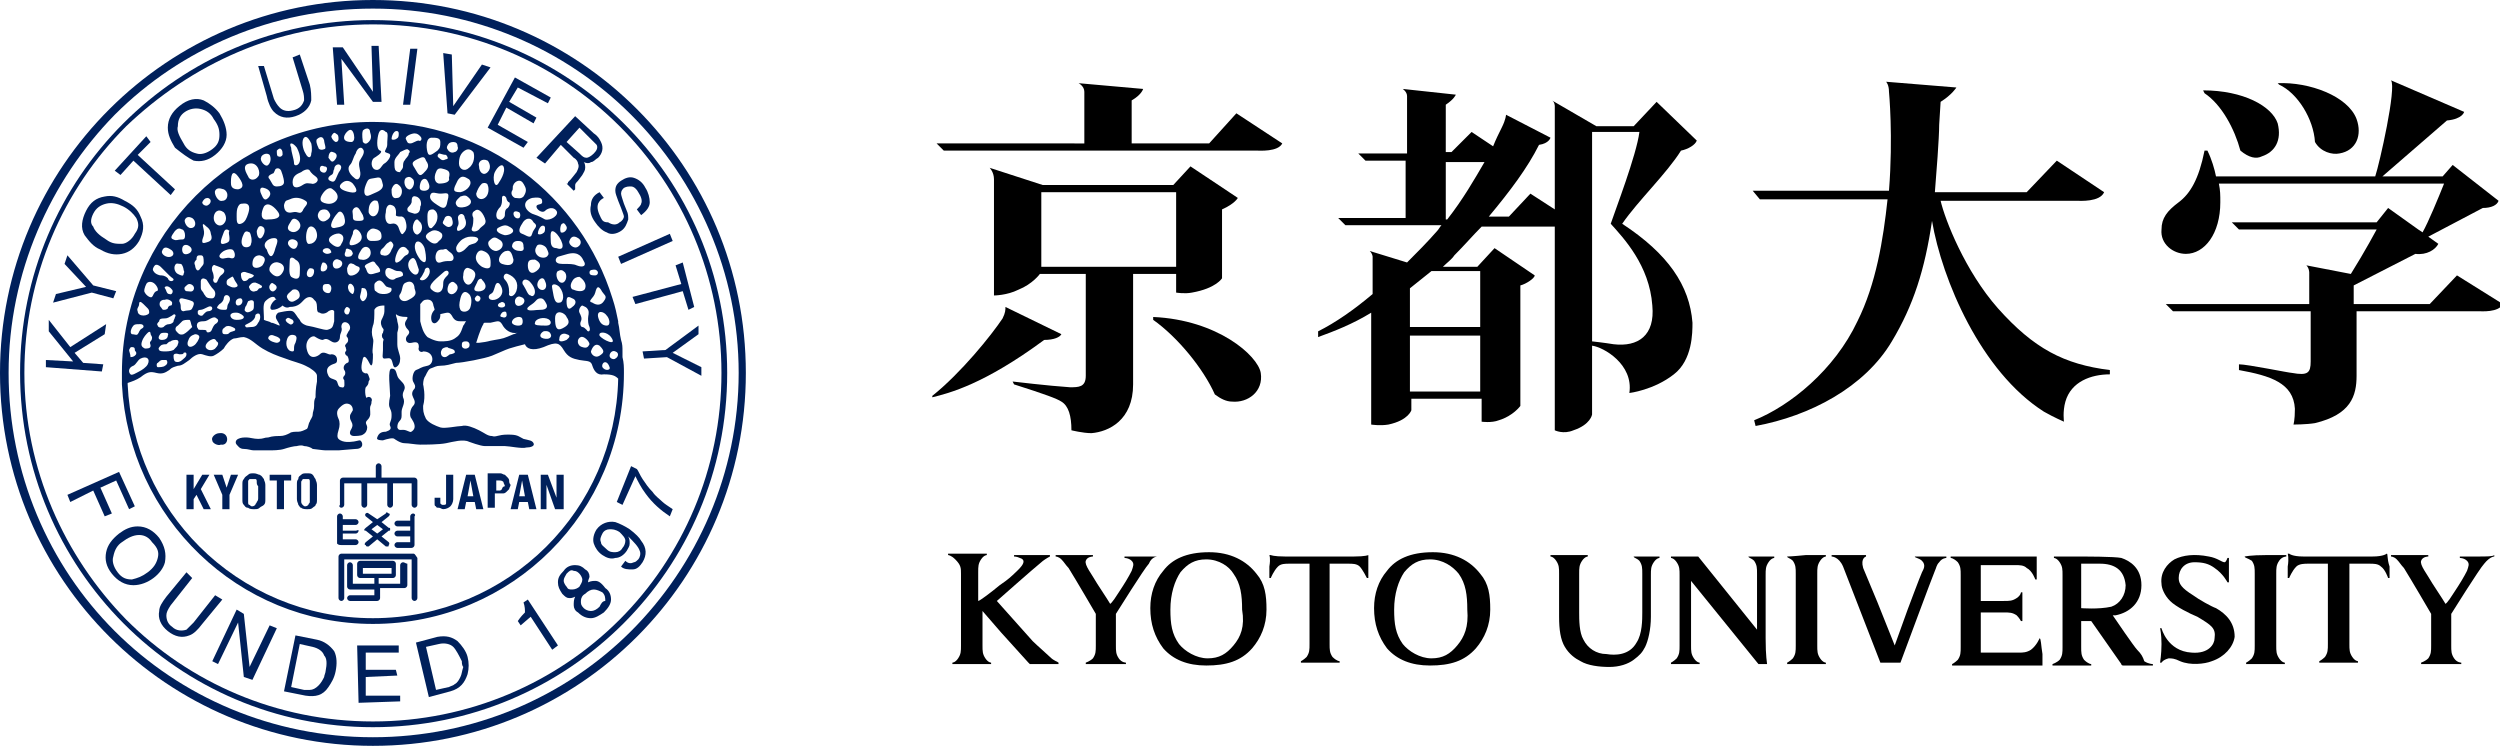 <?xml version="1.0" encoding="utf-8"?>
<!-- Generator: Adobe Illustrator 16.0.4, SVG Export Plug-In . SVG Version: 6.00 Build 0)  -->
<!DOCTYPE svg PUBLIC "-//W3C//DTD SVG 1.1//EN" "http://www.w3.org/Graphics/SVG/1.1/DTD/svg11.dtd">
<svg version="1.1" id="_x31_0-C" xmlns="http://www.w3.org/2000/svg" xmlns:xlink="http://www.w3.org/1999/xlink" x="0px" y="0px"
	 width="174.3px" height="52px" viewBox="0 0 174.3 52" style="enable-background:new 0 0 174.3 52;" xml:space="preserve">
<g>
	<g>
		<path style="fill:#00205B;" d="M15.3,30.2c-0.3,0-0.6,0.3-0.5,0.5c0,0.2,0.4,0.4,0.6,0.3C16,31.1,16,30.1,15.3,30.2z"/>
		<polygon style="fill:#00205B;" points="14.6,33.1 14.1,33.1 13.5,34.1 13.5,34.1 13.5,33.1 13,33.1 13,35.5 13.5,35.5 13.5,34.8 
			13.7,34.5 14.2,35.5 14.7,35.5 14,34.1 		"/>
		<polygon style="fill:#00205B;" points="15.8,34 15.8,34 15.5,33.1 14.9,33.1 15.5,34.5 15.5,35.5 16,35.5 16,34.5 16.6,33.1 
			16.1,33.1 		"/>
		<path style="fill:#00205B;" d="M18.4,33.4c-0.1-0.1-0.1-0.2-0.3-0.3C18,33.1,17.9,33,17.7,33c-0.2,0-0.3,0-0.4,0.1
			c-0.1,0.1-0.2,0.1-0.3,0.3c-0.1,0.1-0.1,0.2-0.1,0.4c0,0.1,0,0.3,0,0.5s0,0.4,0,0.5c0,0.2,0,0.3,0.1,0.4c0.1,0.1,0.1,0.2,0.3,0.2
			c0.1,0.1,0.3,0.1,0.4,0.1c0.2,0,0.3,0,0.4-0.1c0.1-0.1,0.2-0.1,0.3-0.2c0.1-0.1,0.1-0.2,0.1-0.4c0-0.1,0-0.3,0-0.5s0-0.4,0-0.5
			C18.5,33.6,18.4,33.5,18.4,33.4z M18,34.7c0,0.1,0,0.2-0.1,0.3c0,0.1-0.1,0.1-0.1,0.2c0,0-0.1,0.1-0.2,0.1c-0.1,0-0.1,0-0.2-0.1
			c-0.1,0-0.1-0.1-0.1-0.2c0-0.1,0-0.2,0-0.3c0-0.1,0-0.2,0-0.4c0-0.2,0-0.3,0-0.4c0-0.1,0-0.2,0-0.3c0-0.1,0-0.1,0.1-0.2
			c0,0,0.1,0,0.2,0c0.1,0,0.1,0,0.2,0s0.1,0.1,0.1,0.2c0,0.1,0,0.2,0.1,0.3c0,0.1,0,0.2,0,0.4C18,34.5,18,34.6,18,34.7z"/>
		<polygon style="fill:#00205B;" points="18.8,33.5 19.3,33.5 19.3,35.5 19.8,35.5 19.8,33.5 20.3,33.5 20.3,33.1 18.8,33.1 		"/>
		<path style="fill:#00205B;" d="M22,33.4c-0.1-0.1-0.1-0.2-0.2-0.3c-0.1-0.1-0.2-0.1-0.4-0.1c-0.2,0-0.3,0-0.4,0.1
			c-0.1,0.1-0.2,0.1-0.2,0.3c-0.1,0.1-0.1,0.2-0.1,0.4c0,0.1,0,0.3,0,0.5s0,0.4,0,0.5c0,0.2,0.1,0.3,0.1,0.4
			c0.1,0.1,0.1,0.2,0.2,0.2c0.1,0.1,0.3,0.1,0.4,0.1c0.2,0,0.3,0,0.4-0.1c0.1-0.1,0.2-0.1,0.2-0.2c0.1-0.1,0.1-0.2,0.1-0.4
			c0-0.1,0-0.3,0-0.5s0-0.4,0-0.5C22.1,33.6,22,33.5,22,33.4z M21.6,34.7c0,0.1,0,0.2,0,0.3c0,0.1-0.1,0.1-0.1,0.2
			c0,0-0.1,0.1-0.2,0.1c-0.1,0-0.1,0-0.2-0.1c0,0-0.1-0.1-0.1-0.2c0-0.1,0-0.2,0-0.3c0-0.1,0-0.2,0-0.4c0-0.2,0-0.3,0-0.4
			c0-0.1,0-0.2,0-0.3c0-0.1,0.1-0.1,0.1-0.2c0,0,0.1,0,0.2,0c0.1,0,0.1,0,0.2,0c0.1,0,0.1,0.1,0.1,0.2c0,0.1,0,0.2,0,0.3
			c0,0.1,0,0.2,0,0.4C21.6,34.5,21.6,34.6,21.6,34.7z"/>
		<path style="fill:#00205B;" d="M31.1,34.8c0,0.1,0,0.2,0,0.3c0,0.1-0.1,0.1-0.2,0.1s-0.1,0-0.2-0.1c0-0.1,0-0.2,0-0.3v-0.1h-0.4
			v0.1c0,0.1,0,0.2,0,0.3c0,0.1,0,0.2,0.1,0.2c0,0.1,0.1,0.1,0.2,0.1c0.1,0,0.2,0.1,0.3,0.1c0.2,0,0.4-0.1,0.5-0.2
			c0.1-0.1,0.2-0.3,0.2-0.5v-1.7h-0.5V34.8z"/>
		<path style="fill:#00205B;" d="M32.5,33.1l-0.6,2.4h0.5l0.1-0.5h0.6l0.1,0.5h0.5l-0.6-2.4H32.5z M32.6,34.6l0.2-1.1l0,0l0.2,1.1
			H32.6z"/>
		<path style="fill:#00205B;" d="M35.5,33.5c0-0.1-0.1-0.2-0.1-0.2c-0.1-0.1-0.1-0.1-0.2-0.2c-0.1,0-0.2-0.1-0.3-0.1H34v2.4h0.5v-1
			h0.3c0.1,0,0.2,0,0.3,0c0.1,0,0.2-0.1,0.2-0.1c0.1-0.1,0.1-0.1,0.2-0.2c0-0.1,0.1-0.2,0.1-0.3C35.5,33.7,35.5,33.6,35.5,33.5z
			 M35,34.1c-0.1,0.1-0.1,0.1-0.2,0.1h-0.2v-0.7h0.2c0.1,0,0.2,0,0.3,0.1c0,0.1,0.1,0.2,0.1,0.3C35.1,33.9,35,34,35,34.1z"/>
		<path style="fill:#00205B;" d="M36.2,33.1l-0.6,2.4h0.5l0.1-0.5h0.6l0.1,0.5h0.5l-0.6-2.4H36.2z M36.2,34.6l0.2-1.1h0l0.2,1.1
			H36.2z"/>
		<polygon style="fill:#00205B;" points="38.8,34.7 38.8,34.7 38.2,33.1 37.7,33.1 37.7,35.5 38.1,35.5 38.1,33.8 38.1,33.8 
			38.7,35.5 39.3,35.5 39.3,33.1 38.8,33.1 		"/>
		<path style="fill:#00205B;" d="M23.8,35.4c0.1,0,0.2-0.1,0.2-0.2v-1.5h1.2v1.5c0,0.1,0.1,0.2,0.2,0.2s0.2-0.1,0.2-0.2v-1.5H27v1.5
			c0,0.1,0.1,0.2,0.2,0.2c0.1,0,0.2-0.1,0.2-0.2v-1.5h1.3v1.5c0,0.1,0.1,0.2,0.2,0.2c0.1,0,0.2-0.1,0.2-0.2v-1.7
			c0-0.1-0.1-0.2-0.2-0.2h-2.3v-0.8c0-0.1-0.1-0.2-0.2-0.2c-0.1,0-0.2,0.1-0.2,0.2v0.8h-2.3c-0.1,0-0.2,0.1-0.2,0.2v1.7
			C23.6,35.3,23.7,35.4,23.8,35.4z"/>
		<path style="fill:#00205B;" d="M23.8,38h1c0.1,0,0.2-0.1,0.2-0.2s-0.1-0.2-0.2-0.2h-0.9v-0.4h0.9c0.1,0,0.2-0.1,0.2-0.2
			S24.9,37,24.8,37h-0.9v-0.4h0.9c0.1,0,0.2-0.1,0.2-0.2c0-0.1-0.1-0.2-0.2-0.2h-0.9V36c0-0.1-0.1-0.2-0.2-0.2
			c-0.1,0-0.2,0.1-0.2,0.2v1.9C23.6,38,23.7,38,23.8,38z"/>
		<path style="fill:#00205B;" d="M28.8,35.8c-0.1,0-0.2,0.1-0.2,0.2v0.3h-0.9c-0.1,0-0.2,0.1-0.2,0.2c0,0.1,0.1,0.2,0.2,0.2h0.9V37
			h-0.9c-0.1,0-0.2,0.1-0.2,0.2s0.1,0.2,0.2,0.2h0.9v0.4h-0.9c-0.1,0-0.2,0.1-0.2,0.2s0.1,0.2,0.2,0.2h1c0.1,0,0.2-0.1,0.2-0.2V36
			C29,35.9,28.9,35.8,28.8,35.8z"/>
		<path style="fill:#00205B;" d="M27.2,36.9c0-0.1,0-0.1-0.1-0.1l-0.5-0.4l0.5-0.4c0.1-0.1,0.1-0.2,0-0.2c-0.1-0.1-0.2-0.1-0.2,0
			l-0.6,0.4l-0.6-0.4c-0.1-0.1-0.2,0-0.2,0c-0.1,0.1,0,0.2,0,0.2l0.5,0.4l-0.5,0.4c0,0-0.1,0.1-0.1,0.1c0,0.1,0,0.1,0.1,0.1l0.5,0.4
			l-0.5,0.4c-0.1,0.1-0.1,0.2,0,0.2c0,0.1,0.1,0.1,0.1,0.1c0,0,0.1,0,0.1,0l0.6-0.5l0.6,0.5c0,0,0,0,0.1,0s0.1,0,0.1-0.1
			c0.1-0.1,0-0.2,0-0.2l-0.5-0.4l0.5-0.4C27.2,37,27.2,37,27.2,36.9z M26.3,37.2l-0.4-0.3l0.4-0.3l0.4,0.3L26.3,37.2z"/>
		<path style="fill:#00205B;" d="M28.8,38.6h-5c-0.1,0-0.2,0.1-0.2,0.2v2.9c0,0.1,0.1,0.2,0.2,0.2c0.1,0,0.2-0.1,0.2-0.2v-2.7h4.7
			v2.7c0,0.1,0.1,0.2,0.2,0.2c0.1,0,0.2-0.1,0.2-0.2v-2.8C28.9,38.6,28.9,38.6,28.8,38.6z"/>
		<path style="fill:#00205B;" d="M28.1,39.2c-0.1,0-0.2,0.1-0.2,0.2v1.3h-1.5v-0.4h1c0.1,0,0.2-0.1,0.2-0.2v-0.8
			c0-0.1-0.1-0.2-0.2-0.2h-2.3c-0.1,0-0.2,0.1-0.2,0.2v0.8c0,0.1,0.1,0.2,0.2,0.2h1v0.4h-1.5v-1.3c0-0.1-0.1-0.2-0.2-0.2
			c-0.1,0-0.2,0.1-0.2,0.2v1.5c0,0.1,0.1,0.2,0.2,0.2h1.7v0.4h-1.7c-0.1,0-0.2,0.1-0.2,0.2c0,0.1,0.1,0.2,0.2,0.2h1.9
			c0.1,0,0.2-0.1,0.2-0.2V41h1.7c0.1,0,0.2-0.1,0.2-0.2v-1.5C28.3,39.3,28.2,39.2,28.1,39.2z M25.3,40v-0.4h2V40H25.3z"/>
		<path style="fill:#00205B;" d="M26,0C11.7,0,0,11.6,0,26s11.7,26,26,26c14.4,0,26-11.6,26-26S40.4,0,26,0z M44,44
			c-4.6,4.6-11,7.4-18,7.4c-7,0-13.4-2.8-18-7.4c-4.6-4.6-7.4-11-7.4-18c0-7,2.9-13.4,7.4-18c4.6-4.6,11-7.4,18-7.4
			c7,0,13.4,2.8,18,7.4c4.6,4.6,7.5,11,7.5,18C51.5,33,48.6,39.4,44,44z"/>
		<path style="fill:#00205B;" d="M26,1.4C12.4,1.4,1.4,12.4,1.4,26s11,24.7,24.6,24.7c13.6,0,24.7-11,24.7-24.7S39.6,1.4,26,1.4z
			 M43.2,43.2c-4.4,4.4-10.5,7.1-17.2,7.1c-6.7,0-12.8-2.7-17.2-7.1C4.5,38.8,1.7,32.7,1.7,26c0-6.7,2.7-12.8,7.1-17.2
			C13.3,4.5,19.3,1.7,26,1.7c6.7,0,12.8,2.7,17.2,7.1c4.4,4.4,7.1,10.5,7.1,17.2C50.3,32.7,47.6,38.8,43.2,43.2z"/>
		<polygon style="fill:#00205B;" points="7.2,25.4 5.8,25.3 5.2,24.6 7.3,23.3 7.4,22.6 4.9,24.2 3.4,22.3 3.4,23.1 5.1,25.2 
			3.2,25.1 3.2,25.6 7.1,25.9 		"/>
		<polygon style="fill:#00205B;" points="7.9,20.8 8.1,20.3 6.5,19.9 4.7,17.8 4.5,18.4 6,20 3.9,20.5 3.7,21.1 6.4,20.4 		"/>
		<path style="fill:#00205B;" d="M7,17.4c0.5,0.3,1,0.4,1.5,0.3c0.5-0.1,0.9-0.4,1.2-0.9c0.3-0.6,0.4-1.1,0.1-1.7
			c-0.2-0.5-0.5-0.8-1.1-1.1c-0.5-0.3-0.9-0.4-1.4-0.3c-0.6,0.1-1,0.4-1.3,1c-0.3,0.6-0.4,1.2-0.1,1.7C6.2,16.8,6.5,17.2,7,17.4z
			 M6.5,14.9c0.2-0.4,0.5-0.6,0.9-0.7c0.4-0.1,0.8,0,1.2,0.2c0.4,0.2,0.7,0.5,0.9,0.8c0.2,0.4,0.2,0.7-0.1,1.1
			c-0.2,0.4-0.6,0.7-0.9,0.7c-0.4,0-0.7,0-1.1-0.3c-0.5-0.3-0.8-0.6-0.9-0.9C6.3,15.6,6.3,15.3,6.5,14.9z"/>
		<polygon style="fill:#00205B;" points="9.3,11.2 11.9,13.6 12.2,13.2 9.6,10.8 10.5,9.9 10.2,9.5 8,11.9 8.4,12.2 		"/>
		<path style="fill:#00205B;" d="M13.5,11.2c0.5,0.1,1,0,1.5-0.4c0.5-0.4,0.8-0.9,0.8-1.4c0-0.5-0.2-1-0.5-1.5
			c-0.3-0.4-0.7-0.7-1.1-0.9c-0.5-0.2-1.1-0.1-1.7,0.4c-0.5,0.4-0.8,0.9-0.8,1.5c0,0.5,0.2,0.9,0.5,1.4C12.7,10.7,13.1,11,13.5,11.2
			z M12.9,7.8c0.3-0.2,0.7-0.3,1.1-0.2c0.4,0.1,0.7,0.3,0.9,0.7c0.3,0.4,0.4,0.7,0.4,1.1s-0.1,0.7-0.5,1c-0.4,0.3-0.8,0.4-1.1,0.3
			c-0.4-0.1-0.7-0.3-0.9-0.7c-0.3-0.5-0.5-0.9-0.4-1.2C12.4,8.3,12.6,8,12.9,7.8z"/>
		<path style="fill:#00205B;" d="M19.1,7.8c0.4,0.4,0.9,0.5,1.5,0.3c0.6-0.2,1-0.6,1.1-1.1c0-0.3,0-0.7-0.1-1.1l-0.7-2.1l-0.5,0.2
			l0.7,2.3c0.1,0.3,0.1,0.5,0.1,0.7c-0.1,0.3-0.3,0.6-0.8,0.7c-0.4,0.1-0.7,0-0.9-0.2c-0.2-0.2-0.3-0.4-0.4-0.6l-0.7-2.3L18,4.6
			l0.6,2.1C18.7,7.2,18.9,7.6,19.1,7.8z"/>
		<polygon style="fill:#00205B;" points="24,7.3 23.8,4.1 26,7.1 26.6,7.1 26.4,3.2 25.9,3.2 26,6.4 23.9,3.3 23.2,3.3 23.5,7.3 		
			"/>
		<polygon style="fill:#00205B;" points="29.1,3.4 28.6,3.4 28.1,7.3 28.6,7.3 		"/>
		<polygon style="fill:#00205B;" points="31.7,8 34.2,4.7 33.6,4.5 31.6,7.4 31.5,3.8 30.9,3.7 31.2,7.9 		"/>
		<polygon style="fill:#00205B;" points="36.5,10.3 36.8,9.9 34.7,8.7 35.3,7.5 37.2,8.6 37.4,8.2 35.5,7.1 36.1,6.1 38.2,7.2 
			38.4,6.8 35.9,5.4 34,8.9 		"/>
		<path style="fill:#00205B;" d="M38,11.4l1.1-1.3L40,11c0.2,0.1,0.3,0.3,0.3,0.4c0.1,0.2,0,0.4-0.1,0.6l-0.4,0.5
			c-0.1,0.1-0.2,0.2-0.2,0.2c0,0.1,0,0.1-0.1,0.1l0.5,0.5l0.1-0.1c0-0.1,0-0.2,0-0.3c0-0.1,0.1-0.2,0.2-0.3l0.3-0.4
			c0.1-0.2,0.2-0.3,0.2-0.5c0-0.1,0-0.3-0.1-0.4c0.2,0.1,0.4,0.1,0.5,0c0.2,0,0.3-0.2,0.5-0.3c0.3-0.3,0.4-0.7,0.2-1.1
			c-0.1-0.2-0.2-0.4-0.5-0.6l-1.3-1.2l-2.7,2.9L38,11.4z M40.4,8.9l0.9,0.9c0.1,0.1,0.2,0.2,0.3,0.3c0.1,0.2,0,0.4-0.2,0.6
			c-0.2,0.2-0.4,0.3-0.5,0.3c-0.2,0-0.3-0.1-0.5-0.3l-0.9-0.8L40.4,8.9z"/>
		<path style="fill:#00205B;" d="M41.9,15.2c-0.2-0.4-0.3-0.7-0.2-1c0.1-0.2,0.2-0.3,0.4-0.4l-0.3-0.4c-0.4,0.2-0.6,0.5-0.6,0.9
			c-0.1,0.4,0,0.8,0.3,1.2c0.2,0.3,0.5,0.6,0.8,0.7c0.3,0.2,0.7,0.1,1-0.1c0.3-0.2,0.4-0.5,0.5-0.8c0-0.2,0-0.4-0.1-0.6l-0.2-0.5
			c-0.1-0.3-0.2-0.6-0.2-0.7c0-0.2,0.1-0.3,0.2-0.4c0.2-0.1,0.3-0.1,0.5-0.1c0.2,0,0.4,0.2,0.5,0.4c0.2,0.3,0.3,0.6,0.2,0.8
			c0,0.1-0.2,0.3-0.3,0.4l0.3,0.4c0.4-0.3,0.6-0.6,0.6-0.9c0-0.3-0.1-0.7-0.3-1c-0.2-0.4-0.5-0.6-0.8-0.7c-0.3-0.1-0.6,0-0.9,0.2
			c-0.3,0.2-0.4,0.4-0.4,0.7c0,0.2,0.1,0.4,0.2,0.7l0.2,0.5c0.1,0.3,0.2,0.5,0.2,0.6c0,0.1-0.1,0.3-0.3,0.4c-0.2,0.2-0.5,0.2-0.8,0
			C42.1,15.5,42,15.4,41.9,15.2z"/>
		<polygon style="fill:#00205B;" points="43.3,18.4 46.9,16.8 46.7,16.3 43.1,17.9 		"/>
		<polygon style="fill:#00205B;" points="44.1,20.7 44.3,21.2 47.6,20.3 48,21.6 48.4,21.4 47.6,18.3 47.1,18.5 47.5,19.8 		"/>
		<polygon style="fill:#00205B;" points="44.8,24.5 44.9,25 46.5,24.9 48.9,26.2 48.9,25.6 46.9,24.6 48.7,23.3 48.7,22.7 
			46.4,24.4 		"/>
		<polygon style="fill:#00205B;" points="7.8,35.8 7,34 8.1,33.5 9,35.5 9.4,35.3 8.3,32.9 4.7,34.5 4.9,35 6.5,34.2 7.3,36 		"/>
		<path style="fill:#00205B;" d="M11.1,37.5c-0.4-0.5-0.9-0.8-1.5-0.8c-0.5,0-0.9,0.2-1.3,0.5c-0.5,0.4-0.8,0.8-0.9,1.3
			c-0.1,0.5,0,1,0.4,1.5c0.4,0.5,0.9,0.8,1.5,0.8c0.5,0,1-0.2,1.4-0.5c0.4-0.3,0.7-0.7,0.8-1.1C11.6,38.6,11.5,38.1,11.1,37.5z
			 M11,38.9c-0.1,0.4-0.3,0.7-0.7,1c-0.4,0.3-0.7,0.4-1.1,0.5c-0.4,0-0.7-0.1-1-0.5c-0.3-0.4-0.4-0.8-0.3-1.1
			C8,38.3,8.2,38,8.5,37.8c0.4-0.3,0.8-0.5,1.2-0.5c0.4,0,0.7,0.2,0.9,0.5C11,38.2,11.1,38.5,11,38.9z"/>
		<path style="fill:#00205B;" d="M15,41.5l-1.5,1.9c-0.2,0.2-0.4,0.4-0.5,0.5c-0.3,0.1-0.7,0.1-1-0.2c-0.3-0.2-0.4-0.5-0.4-0.8
			c0-0.2,0.1-0.4,0.3-0.7l1.5-1.9L13,39.9l-1.4,1.7c-0.3,0.4-0.5,0.7-0.5,1c-0.1,0.5,0.1,1,0.6,1.4c0.5,0.4,1,0.5,1.5,0.3
			c0.3-0.1,0.6-0.4,0.9-0.8l1.4-1.7L15,41.5z"/>
		<polygon style="fill:#00205B;" points="17.4,46.5 17,42.8 16.5,42.5 14.8,46.1 15.2,46.3 16.6,43.4 17,47.2 17.6,47.4 19.3,43.8 
			18.8,43.6 		"/>
		<path style="fill:#00205B;" d="M22.1,44.6l-1.5-0.3l-0.8,3.9l1.5,0.3c0.7,0.1,1.2,0,1.6-0.6c0.2-0.3,0.4-0.6,0.5-1.1
			c0.1-0.5,0.1-1-0.1-1.4C23,45,22.6,44.7,22.1,44.6z M22.7,46.8c0,0.1-0.1,0.3-0.1,0.4c-0.1,0.2-0.2,0.4-0.4,0.6
			c-0.2,0.2-0.4,0.3-0.6,0.3c-0.1,0-0.3,0-0.4,0l-0.9-0.2l0.6-3l0.9,0.2c0.4,0.1,0.7,0.3,0.8,0.6C22.8,45.9,22.8,46.3,22.7,46.8z"/>
		<polygon style="fill:#00205B;" points="25.5,48.5 25.5,47.2 27.7,47.1 27.6,46.7 25.5,46.7 25.5,45.5 27.8,45.5 27.8,45 24.9,45 
			25,49 27.9,48.9 27.9,48.5 		"/>
		<path style="fill:#00205B;" d="M31.9,44.7c-0.4-0.3-0.8-0.4-1.4-0.3L29,44.8l0.9,3.8l1.5-0.4c0.7-0.2,1-0.6,1.2-1.2
			c0.1-0.4,0.1-0.8,0-1.2C32.5,45.4,32.2,45,31.9,44.7z M32.1,47.2c-0.1,0.2-0.2,0.4-0.4,0.5c-0.1,0.1-0.2,0.1-0.4,0.2l-0.9,0.2
			l-0.7-3l0.9-0.2c0.4-0.1,0.8,0,1,0.2c0.2,0.2,0.4,0.6,0.6,1c0,0.1,0,0.3,0.1,0.4C32.2,46.8,32.2,47,32.1,47.2z"/>
		<path style="fill:#00205B;" d="M36.5,42c0.1,0.3,0.1,0.5,0.1,0.7c-0.1,0.1-0.3,0.3-0.5,0.6l0.2,0.3L37,43l1.5,2.3l0.4-0.3
			l-2.1-3.2L36.5,42z"/>
		<path style="fill:#00205B;" d="M41.5,40.5c-0.1,0-0.3,0-0.5,0.1c0-0.2,0.1-0.3,0.1-0.4c0-0.2-0.1-0.4-0.3-0.5
			c-0.2-0.2-0.4-0.3-0.7-0.3c-0.3,0-0.6,0.1-0.8,0.4c-0.3,0.3-0.4,0.5-0.4,0.8c0,0.3,0.1,0.5,0.3,0.8c0.2,0.2,0.3,0.3,0.5,0.3
			c0.1,0,0.2,0,0.4-0.1c-0.1,0.2-0.1,0.4-0.1,0.6c0,0.2,0.1,0.4,0.3,0.5c0.3,0.3,0.6,0.4,0.9,0.4c0.3,0,0.6-0.2,0.9-0.4
			c0.3-0.3,0.5-0.6,0.5-0.9c0-0.3-0.1-0.6-0.4-0.8C41.9,40.6,41.7,40.5,41.5,40.5z M39.9,41.1c-0.2,0-0.3,0-0.4-0.2
			c-0.1-0.1-0.2-0.3-0.2-0.4c0-0.2,0.1-0.3,0.2-0.5c0.2-0.2,0.3-0.3,0.5-0.2c0.2,0,0.3,0.1,0.4,0.2c0.1,0.1,0.2,0.3,0.2,0.4
			c0,0.2-0.1,0.3-0.2,0.5C40.3,41,40.1,41.1,39.9,41.1z M41.8,42.3c-0.2,0.2-0.4,0.3-0.6,0.3c-0.2,0-0.4-0.1-0.5-0.2
			c-0.2-0.2-0.2-0.3-0.2-0.5c0-0.2,0.1-0.4,0.3-0.5c0.2-0.2,0.4-0.3,0.6-0.3c0.2,0,0.4,0.1,0.6,0.2c0.2,0.2,0.2,0.4,0.2,0.6
			C42,41.9,41.9,42.1,41.8,42.3z"/>
		<path style="fill:#00205B;" d="M43.9,36.9c-0.3-0.2-0.7-0.4-1-0.5c-0.5-0.1-1,0.1-1.3,0.5c-0.2,0.3-0.3,0.7-0.2,1
			c0.1,0.3,0.3,0.6,0.6,0.8c0.3,0.2,0.6,0.3,0.9,0.2c0.3,0,0.6-0.2,0.8-0.5c0.1-0.2,0.2-0.3,0.2-0.5c0-0.2,0-0.3-0.1-0.5
			c0.4,0.4,0.7,0.7,0.8,1c0.1,0.2,0,0.5-0.1,0.6c-0.1,0.1-0.2,0.2-0.3,0.2c-0.2,0.1-0.4,0.1-0.6-0.1l-0.3,0.4
			c0.2,0.2,0.5,0.2,0.8,0.2c0.3,0,0.5-0.2,0.7-0.5c0.3-0.5,0.3-1-0.1-1.5C44.6,37.5,44.3,37.2,43.9,36.9z M43.4,38.2
			c-0.1,0.2-0.3,0.3-0.5,0.3c-0.2,0-0.4,0-0.6-0.2c-0.2-0.2-0.4-0.3-0.4-0.5c-0.1-0.2,0-0.4,0.1-0.6c0.1-0.2,0.3-0.3,0.5-0.3
			c0.2,0,0.4,0,0.7,0.2c0.2,0.2,0.4,0.4,0.4,0.6C43.6,37.9,43.5,38.1,43.4,38.2z"/>
		<path style="fill:#00205B;" d="M45.5,34.3c-0.3-0.3-0.5-0.6-0.7-0.9c-0.2-0.3-0.3-0.6-0.4-0.7l-0.4-0.2L43,35l0.4,0.2l0.9-2
			c0.2,0.4,0.4,0.8,0.7,1.2c0.5,0.7,1.1,1.2,1.7,1.6l0.2-0.5c-0.3-0.2-0.6-0.4-0.7-0.5C46,34.8,45.7,34.6,45.5,34.3z"/>
		<path style="fill:#00205B;" d="M43.3,23.7c-0.1-0.4-0.1-0.8-0.2-1.2c0,0,0,0,0-0.1c-0.1-0.5-0.2-1-0.4-1.6
			C40.5,13.7,33.9,8.5,26,8.5C16.4,8.5,8.5,16.4,8.5,26c0,0.3,0,0.5,0,0.8C9,36.1,16.6,43.5,26,43.5c9.7,0,17.5-7.8,17.5-17.5
			c0-0.4,0-0.7-0.1-1.1c0-0.1,0-0.3,0-0.4C43.4,24.2,43.4,24,43.3,23.7z M42.9,24.5c0.3,0.1,0.2,0.4,0,0.5c-0.1,0.1-0.4,0-0.4-0.2
			S42.7,24.4,42.9,24.5z M42.6,23.5c0.5,0.7-0.6,0.2-0.8-0.1C41.7,23.1,42.3,23.1,42.6,23.5z M42.5,25.6c0.1,0.2-0.3,0.3-0.5,0
			C41.9,25.3,42.3,25,42.5,25.6z M41.8,24.8c-0.3,0.2-0.6-0.1-0.6-0.3c0.1-0.3,0.3-0.6,0.6-0.4C42.2,24.5,42.1,24.6,41.8,24.8z
			 M42.3,22.7c-0.3,0-0.5-0.2-0.6-0.6c-0.1-0.5,0.4-0.4,0.6-0.1C42.5,22.2,42.6,22.7,42.3,22.7z M41.5,18.8c0.3,0.1,0.2,0.4,0,0.4
			s-0.4,0-0.4-0.2S41.3,18.8,41.5,18.8z M41.5,20.4c0.1-0.4,0.2-0.5,0.4-0.2c0.2,0.4,0.5,0.4,0.2,0.8c-0.2,0.3-0.5,0.3-0.8,0.1
			C40.9,21,41.4,20.8,41.5,20.4z M41,21.6c0.1,0.2,0,0.4,0,0.6c0,0.2,0,0.4,0.1,0.6c0.1,0.3-0.1,0.4-0.2,0.2
			c-0.1-0.1-0.2-0.2-0.3-0.2c-0.1,0-0.2-0.2-0.1-0.4c0.1-0.2,0-0.4-0.1-0.6c-0.1-0.2,0.1-0.5,0.2-0.5C40.8,21.4,40.9,21.4,41,21.6z
			 M41.1,24c-0.1,0.2-0.2,0.3-0.5,0.2c-0.4-0.1-0.4-0.6-0.1-0.7C40.7,23.4,41.1,23.8,41.1,24z M40.8,20.1c-0.1,0.3-0.6,0.2-0.8,0.1
			c-0.2,0-0.3-0.3-0.1-0.6c0.1-0.2,0.3-0.3,0.5-0.3C40.7,19.5,40.9,19.8,40.8,20.1z M39.2,22.9c-0.4,0.2-0.5-0.1-0.5-0.7
			c0-0.7,0.7-0.4,0.8-0.1C39.8,22.5,39.6,22.7,39.2,22.9z M39.5,23.7c-0.2,0.1-0.6,0.2-0.5-0.1c0-0.3,0.3-0.4,0.5-0.3
			C39.9,23.4,39.6,23.6,39.5,23.7z M30.7,23.8c-0.4,0-0.9-0.3-0.9-0.3c-0.3-0.3-0.4-0.7-0.5-1.1c0-0.4,0-0.9,0-1.2c0,0,0,0,0,0
			c0.1-0.1,0.2-0.3,0.4-0.3c0,0,0.4-0.1,0.5,0.3c0,0.1,0.1,0.3,0.1,0.4c-0.2,0.2-0.3,0.5-0.2,0.8c0.1,0.2,0.3,0.2,0.5-0.1
			c0.1-0.1,0.1-0.3,0.1-0.4c0,0,0,0,0,0c0.5-0.1,0.6-0.2,0.8,0.1c0.2,0.4,0.4,0.4,0.7,0.4c0.1,0,0.2,0,0.3,0
			c-0.1,0.1-0.1,0.2-0.2,0.3c-0.2,0.6-0.3,0.7-0.6,0.9S31,23.8,30.7,23.8z M31.7,24.5c0.1,0.1-0.2,0.2-0.3,0.2s-0.2,0.2-0.4,0.2
			c-0.3,0-0.3-0.4-0.2-0.5c0-0.1,0.2-0.2,0.4-0.2C31.2,24.3,31.7,24.3,31.7,24.5z M24.2,23.5c0.1,0.1,0.1,0.3,0,0.4
			c-0.1,0.1-0.2,0.2-0.1,0.3c0,0.1,0.1,0.2,0,0.3c-0.1,0.1,0,0.3,0.1,0.3c0.1,0.1,0.2,0.5,0,0.5c-0.2,0.1-0.3,0.3-0.2,0.5
			c0.1,0.1,0.1,0.3,0,0.4c-0.1,0.1-0.1,0.2,0,0.3c0,0.2,0.1,0.6-0.2,0.5c-0.3,0-0.2-0.4-0.4-0.5s-0.4-0.1-0.5-0.3
			c-0.1-0.2-0.2-0.5,0.1-0.7c0.3-0.2,0.5-0.1,0.5-0.4c0-0.3-0.2-0.4-0.4-0.4c-0.2,0.1-0.5-0.3-0.8,0c-0.1,0.1-0.7,0.5-0.9-0.3
			c-0.2-0.7,0.4-1.1,0.6-0.9c0,0,0.3,0.2,0.5,0.2c0.2-0.1,0.3-0.1,0.6,0.1c0.3,0.2,0.6,0,0.6-0.3c0-0.3,0.2-0.4,0.1-0.7
			c0-0.3,0.2-0.4,0.4-0.3c0.2,0.1,0.3,0.4,0.1,0.6C24.2,23.3,24.1,23.4,24.2,23.5z M20,23.7c0.1-0.4,0.4-0.4,0.6-0.3
			c0.1,0.1,0.1,0.2,0,0.5c-0.2,0.3,0,0.6-0.2,0.6C20,24.5,19.9,24,20,23.7z M20,22.2c0.1-0.1,0.2,0,0.4,0.1c0.2,0.2-0.1,0.4-0.2,0.3
			C20,22.5,19.8,22.3,20,22.2z M20.4,21.7c-0.2-0.1-1,0.1-1,0.1s-0.3,0.2-0.1,0.5c0.1,0.2,0.2,0.3,0.2,0.4c-0.1,0-0.4-0.2-0.6-0.2
			c-0.1-0.1-0.3-0.1-0.5-0.2c0-0.1,0-0.1,0-0.2c0-0.3-0.1-0.9,0.1-1.1c0.3-0.3,0.6-0.4,0.7-0.2c0,0,0,0.1,0.1,0.1c0,0-0.1,0-0.1,0
			c-0.3,0.2-0.5,0.7-0.2,0.7c0.2,0,0.5-0.1,0.7-0.3c0.1,0.1,0.3,0.2,0.5,0.1c0.6,0,0.8-0.3,1-0.5c0.2-0.2,0.5-0.3,0.7,0
			c0,0,0,0,0.1,0.1h0c0,0,0.1,0.1,0.1,0.4c0,0.2,0,0.4,0.2,0.4c0.1,0.1,0.4,0.1,0.6-0.1v0c0,0,0.3-0.2,0.4,0c0,0.2,0,0.4,0,0.5
			c0,0.1,0,0.1,0,0.2c0,0,0,0,0,0c-0.1,0.4-0.1,0.5-0.5,0.6c-0.3,0-0.8-0.2-1.4-0.3l0,0c0,0-0.4-0.1-0.5-0.4
			C20.7,22.1,20.6,21.8,20.4,21.7z M19.3,23.9c-0.1,0-0.5-0.1-0.6-0.3c0-0.2,0.2-0.3,0.4-0.2C19.8,23.6,19.5,23.9,19.3,23.9z
			 M15,22.6c-0.2,0.2-0.2,0.4-0.3,0.5c-0.1,0.1-0.3,0.1-0.3,0c0-0.1-0.1-0.1-0.3-0.1c-0.2,0-0.3,0-0.3-0.1c-0.1-0.1-0.1-0.3,0-0.4
			c0.1-0.1,0.3-0.1,0.4-0.1c0.2,0,0.3-0.1,0.5-0.2s0.3-0.1,0.4,0C15.3,22.3,15.2,22.5,15,22.6z M15,24.3c-0.1,0.1-0.4,0.2-0.6,0
			c-0.2-0.2,0.1-0.5,0.3-0.6c0.2-0.1,0.3-0.1,0.4,0.1C15.3,23.9,15.2,24.1,15,24.3z M12,21.1c0,0.1,0,0.2-0.1,0.2
			c-0.1,0-0.2,0.1-0.2,0.2c-0.1,0.1-0.2,0.1-0.3,0.1c-0.1,0-0.1-0.1-0.2-0.2s-0.1-0.3,0-0.4c0.1-0.1,0.2-0.1,0.3-0.1
			C11.7,20.8,12,21,12,21.1z M12,20.2c0.1,0.1,0,0.4-0.2,0.3c-0.2,0-0.2-0.3-0.3-0.4S11.7,19.8,12,20.2z M11.5,22.2
			c0.2,0,0.3-0.1,0.5-0.2c0.2-0.2,0.3,0,0.2,0.1c0,0.1-0.1,0.2-0.1,0.3c0,0.1-0.2,0.2-0.3,0.2c-0.2,0-0.3,0.1-0.4,0.2
			c-0.2,0.1-0.4,0-0.4-0.1c-0.1-0.1,0-0.2,0.1-0.3C11.1,22.2,11.3,22.2,11.5,22.2z M11.7,23.4c0,0.2-0.2,0.3-0.4,0.3
			c-0.2,0-0.3-0.1-0.2-0.3c0.1-0.2,0.2-0.2,0.4-0.2C11.6,23.2,11.8,23.2,11.7,23.4z M11,25.3c0.1-0.1,0.2-0.2,0.3-0.2
			c0.2,0,0.3,0,0.3,0c0.1,0.1,0.1,0.3-0.1,0.4c-0.1,0.1-0.4,0.1-0.5,0.1C10.9,25.6,10.9,25.3,11,25.3z M11.5,24.5
			c-0.1,0-0.4,0-0.4-0.1c-0.1-0.1,0-0.2,0.1-0.3c0.1-0.1,0.3-0.1,0.4-0.1c0.1-0.1,0.2-0.2,0.3-0.2c0.1-0.1,0.3-0.1,0.4-0.1
			c0.1,0,0.2,0.1,0.1,0.3c0,0.1-0.1,0.2-0.3,0.4C11.9,24.5,11.6,24.5,11.5,24.5z M12.1,24.8c0-0.1,0.1-0.2,0.4-0.1
			c0.2,0,0.3,0,0.3-0.1c0,0,0.2-0.1,0.2,0.1c0,0.2-0.2,0.3-0.3,0.4c-0.1,0.1-0.3,0.2-0.5,0.1C12.1,25.1,12.1,24.9,12.1,24.8z
			 M12.8,23.3c-0.3,0.1-0.4-0.1-0.5-0.2c-0.1-0.1-0.1-0.3,0.1-0.4c0.1-0.1,0.2-0.2,0.3-0.3c0.1-0.1,0.3-0.1,0.5-0.1
			c0.1,0,0.1,0.3,0.2,0.5C13.2,23,13,23.2,12.8,23.3z M12.5,21c0-0.2,0.1-0.2,0.2-0.2c0,0,0.5,0.1,0.7,0.2c0.2,0.1,0.1,0.3,0,0.5
			c-0.1,0.2-0.3,0.1-0.6,0.2c-0.2,0-0.2-0.2-0.2-0.3S12.6,21.2,12.5,21z M13.5,20.2c-0.1,0.2-0.3,0.1-0.5,0.1
			c-0.1,0-0.2-0.2-0.1-0.3c0.1-0.1,0.2-0.2,0.3-0.2C13.4,19.8,13.6,20,13.5,20.2z M13.1,17.7c-0.3,0.1-0.4-0.1-0.4-0.3
			c0-0.2,0.1-0.4,0.4-0.3C13.5,17.3,13.4,17.6,13.1,17.7z M12.8,18.8c0,0.1,0.1,0.1,0,0.3c0,0.2-0.2,0.1-0.4,0
			c-0.2-0.1-0.3-0.4-0.2-0.6c0.1-0.2,0.2-0.1,0.4-0.1C12.7,18.4,12.8,18.7,12.8,18.8z M13.1,23.8c0.1-0.3,0.2-0.4,0.5-0.5
			c0.2,0,0.3,0.1,0.3,0.2c0,0.1-0.2,0.5-0.4,0.6C13.2,24.3,13,24.1,13.1,23.8z M14,19.6c0-0.1,0.1-0.3,0.4-0.1
			c0.2,0.3,0.3,0.5,0.5,0.7c0.2,0.2,0.1,0.6-0.1,0.6c-0.2,0-0.4,0-0.5-0.2c-0.1-0.1-0.1-0.2-0.2-0.3c-0.1-0.1-0.1-0.2-0.1-0.3
			C14,19.9,14,19.8,14,19.6z M15,18.5c0,0,0.3,0.1,0.5,0.2c0.2,0.1,0.2,0.3-0.1,0.5c-0.2,0.2-0.2,0.4-0.3,0.5
			c-0.2,0.1-0.3-0.2-0.2-0.3c0-0.1,0-0.3-0.1-0.5C14.7,18.6,14.9,18.4,15,18.5z M14,21.6c0.1,0,0.3-0.1,0.5-0.2
			c0.2-0.1,0.3,0,0.3,0.1c0,0.1-0.1,0.2-0.3,0.2c-0.1,0-0.2,0.1-0.3,0.2c-0.1,0.2-0.3,0.1-0.4,0C13.8,21.8,13.7,21.6,14,21.6z
			 M15.3,21.2c0.2-0.1,0.3-0.3,0.3-0.4c0-0.1,0.1-0.3,0.3-0.2c0.3,0.2,0,0.6,0,0.6c-0.1,0.2,0,0.4-0.2,0.4c-0.2,0-0.4,0-0.5-0.1
			C15.1,21.5,15.1,21.4,15.3,21.2z M16.5,20c-0.2,0.1-0.4,0-0.4,0c-0.2-0.1-0.3-0.1-0.3-0.3c0-0.1,0-0.2,0.2-0.3
			c0.2-0.1,0.2-0.2,0.3,0C16.4,19.7,16.7,19.9,16.5,20z M16.8,20.8c0.2,0.1,0.1,0.5-0.2,0.5c-0.2,0-0.2-0.3-0.1-0.4
			C16.6,20.8,16.7,20.8,16.8,20.8z M15.7,22.8c0.1-0.1,0.3-0.1,0.5,0c0.2,0.1,0.2,0.1,0.2,0.2c0,0.1-0.3,0.1-0.4,0.2
			c-0.1,0.1-0.1,0.1-0.3,0.1c-0.1,0-0.2,0-0.2-0.2S15.6,22.9,15.7,22.8z M16.1,21.9c0.1-0.1,0.2-0.1,0.4-0.1c0.2,0,0.5,0.2,0.5,0.3
			c0,0.1-0.1,0.2-0.5,0.2S16,22,16.1,21.9z M16.8,19.1c0-0.1,0.2-0.2,0.4-0.1c0,0,0.4,0.1,0.5,0.2c0,0.1-0.2,0.2-0.3,0.2
			c-0.1,0-0.1,0.2-0.4,0.2C16.8,19.5,16.8,19.2,16.8,19.1z M17,16.3c0.1-0.2,0.2-0.2,0.4-0.1c0.1,0.1,0.2,0.6,0.1,0.8
			c0,0.2-0.3,0.3-0.5,0.2C16.7,17,16.9,16.5,17,16.3z M17.3,21c0.2-0.1,0.4-0.1,0.4,0.1c0,0.1,0,0.2,0,0.2c0,0.2,0,0.3-0.2,0.4
			c-0.2,0.1-0.3,0.1-0.4,0c-0.1-0.1,0-0.2,0-0.3C17.2,21.3,17.2,21.2,17.3,21z M17.4,22.5c0.2-0.1,0.4-0.3,0.4-0.5
			c0-0.1,0.2-0.2,0.3-0.1c0.1,0.2,0,0.5-0.1,0.6c-0.1,0.2-0.2,0.3-0.5,0.3c-0.2,0-0.4,0.1-0.4-0.1C17,22.7,17.2,22.6,17.4,22.5z
			 M17.8,20.3c-0.2,0.1-0.4-0.1-0.4-0.2c-0.1-0.1,0-0.2,0.1-0.3c0.1-0.1,0.2-0.1,0.3-0.1c0,0,0.3,0.1,0.4,0.2c0.1,0,0.1,0.2-0.1,0.2
			C18,20.1,18,20.3,17.8,20.3z M17.6,18.4c0-0.4,0.2-0.6,0.5-0.6c0.5,0.1,0.4,0.4,0.2,0.7C18.1,18.7,17.6,18.8,17.6,18.4z
			 M18.3,15.8c0.2,0.1,0.2,0.4,0,0.7s-0.4,0-0.4-0.4C18,15.8,18.1,15.7,18.3,15.8z M18.4,14.4c0.3-0.4,0.8,0.1,1,0.4
			c0.2,0.3,0,0.5-0.7,0.5C18.1,15.4,18.2,14.8,18.4,14.4z M19.1,16.6c0.4,0,0.2,0.4,0.1,0.7c-0.3,1.2-0.6,0.1-0.6,0.1
			C18.2,17,18.7,16.6,19.1,16.6z M18.8,19.9c0.1-0.2,0.2-0.2,0.3-0.1c0.2,0.1,0.3,0.3,0,0.5C18.9,20.4,18.7,20.1,18.8,19.9z
			 M20.9,15.9c-0.1,0.2-0.4,0.4-0.7,0.2c-0.3-0.2,0-0.5,0.1-0.7c0.1-0.2,0.3-0.2,0.5,0C20.9,15.5,21,15.7,20.9,15.9z M20.9,19.1
			c0,0.4-0.3,0.4-0.6,0.2c-0.2-0.2-0.1-0.8-0.1-1.1s0.2-0.3,0.4-0.1C21,18.3,20.9,18.7,20.9,19.1z M20.5,16.7
			c0.3,0.1,0.3,0.3,0.2,0.5c-0.1,0.2-0.3,0.2-0.5,0C19.9,16.9,20.2,16.6,20.5,16.7z M20.4,20.2c0.3-0.1,0.5,0.1,0.5,0.4
			c0,0.2-0.2,0.3-0.4,0.4c-0.2,0.1-0.4,0-0.5-0.3C20,20.5,20.2,20.4,20.4,20.2z M21.6,17c-0.3,0.1-0.3-0.6-0.2-0.9
			c0.1-0.4,0.4-0.4,0.6-0.1C22.3,16.6,21.9,17,21.6,17z M21.5,19.3c-0.2-0.1-0.1-0.5,0.1-0.6c0.1,0,0.3,0,0.3,0.2
			C21.9,19.2,21.7,19.4,21.5,19.3z M25.1,16.2c0.4,0.6-0.3,0.9-0.6,0.9c-0.3,0,0-0.5,0.1-0.8C24.6,15.9,24.9,15.9,25.1,16.2z
			 M24.7,14.5c0.3-0.2,0.4,0.2,0.6,0.5c0.1,0.3,0.1,0.4-0.3,0.4c-0.4,0-0.4-0.1-0.4-0.4C24.6,14.8,24.5,14.7,24.7,14.5z M24.4,17.4
			c0.1,0,0.2,0.2,0.2,0.3c-0.1,0.2-0.2,0.2-0.4,0.2c-0.2,0-0.2-0.2-0.1-0.4C24.1,17.3,24.2,17.3,24.4,17.4z M23.3,15.9
			c-0.5,0,0-0.8,0.2-1c0.2-0.3,0.4-0.1,0.5,0.2C24.2,15.8,23.8,15.8,23.3,15.9z M23.8,17c-0.1,0.3-0.4,0.3-0.8-0.1
			c-0.3-0.4,0.5-0.7,0.7-0.6C24,16.4,24,16.7,23.8,17z M23.6,18.7c-0.3,0.1-0.4-0.1-0.4-0.3c0-0.2,0.2-0.4,0.4-0.3
			C24,18.2,23.9,18.6,23.6,18.7z M22.9,19.8c0.3,0.1,0.2,0.5,0.1,0.6c-0.1,0.1-0.5,0-0.5-0.3S22.6,19.8,22.9,19.8z M22.5,18.3
			c0.1,0,0.2,0,0.3,0.2c0.1,0.3-0.2,0.5-0.4,0.4C22.3,18.8,22.4,18.4,22.5,18.3z M22.8,17.7c-0.1,0-0.3-0.1-0.3-0.2
			c0-0.1,0.1-0.2,0.3-0.2c0.2,0,0.3,0.2,0.3,0.3C23.1,17.6,23,17.7,22.8,17.7z M22.8,14.2c-0.6-0.1-0.5-0.4-0.3-0.7
			c0.2-0.3,0.5-0.5,0.7-0.3C23.9,13.7,23.4,14.3,22.8,14.2z M22.6,14.6c0.2,0,0.3,0.1,0.4,0.3c0.1,0.2-0.1,0.4-0.3,0.5
			c-0.2,0.1-0.4,0-0.5-0.2c-0.1-0.2,0-0.4,0.1-0.5C22.3,14.7,22.4,14.6,22.6,14.6z M24.3,21.9C24.1,22,24,21.8,24,21.7
			c0-0.1,0.1-0.3,0.2-0.3C24.5,21.5,24.4,21.7,24.3,21.9z M24.3,20.2c-0.1-0.2,0-0.5,0.2-0.4c0.3,0.2,0.2,0.6,0.1,0.7
			C24.5,20.5,24.3,20.3,24.3,20.2z M24.6,19.2c-0.4,0.1-0.4-0.3-0.4-0.5c0.1-0.3,0.2-0.4,0.4-0.3c0.1,0,0.1,0.1,0.4,0.2
			C25.2,18.7,25,19.1,24.6,19.2z M25.2,17.4c0.2-0.3,0.5-0.2,0.6,0c0.2,0.5-0.3,0.8-0.6,0.7C24.8,18.1,25,17.7,25.2,17.4z
			 M28.3,15.5c0.1,0.4,0,0.6-0.2,0.8c-0.1,0.1-0.2-0.1-0.3-0.4l0,0c0,0-0.1-0.4-0.5-0.3c-0.4,0.1-0.5-0.4-0.4-0.8
			c0-0.4,0.2-0.6,0.4-0.5c0.4,0.1,0.3,0.6,0.3,0.7c0,0.1,0.3,0.1,0.3,0.1l0,0C27.9,15.1,28.2,15,28.3,15.5z M38.1,17.3
			c0.1,0.2,0.2,0.4,0.1,0.5c-0.1,0.2-0.4,0.2-0.6,0.1c-0.2-0.1-0.4-0.4-0.2-0.7C37.5,16.9,38,17.1,38.1,17.3z M37.7,15.8
			c0.1-0.1,0.3-0.1,0.3,0.1c0,0.2,0,0.3-0.2,0.4c0,0-0.2,0.1-0.3,0C37.5,16.1,37.6,15.9,37.7,15.8z M37.6,19.5
			c0.1-0.1,0.3-0.2,0.4,0.1c0.2,0.4,0,0.7-0.3,0.6C37.3,20,37.5,19.6,37.6,19.5z M37.4,18.9c-0.4,0.3-0.6,0-0.6-0.4
			c0-0.4,0.2-0.4,0.5-0.4C37.7,18.3,37.8,18.6,37.4,18.9z M37.1,16.3c-0.1,0.4-0.4,0.1-0.7,0c-0.3-0.1-0.2-0.4,0-0.7
			c0.2-0.4,0.6-0.5,0.8-0.1C37.6,15.8,37.2,15.9,37.1,16.3z M36.2,15.2c-0.2,0.1-0.4-0.1-0.4-0.3s0.2-0.2,0.4-0.1
			C36.3,14.9,36.3,15.1,36.2,15.2z M36.1,16.8c0.3,0,0.4,0.1,0.4,0.4c0,0,0.1,0.3-0.2,0.3c-0.3,0-0.5-0.1-0.6-0.3
			C35.7,17,35.8,16.8,36.1,16.8z M35.2,19.5c-0.2-0.2,0-0.5,0.2-0.4c0.5,0.2,0.8,0.6,0.6,1.2c-0.2,0.5-0.6,0.4-0.5,0.1
			C35.5,20,35.4,19.7,35.2,19.5z M35,21.8c0.1-0.1,0.3-0.1,0.3,0c0.1,0.3-0.1,0.4-0.3,0.3C34.8,22.1,34.9,21.9,35,21.8z M34.8,21.4
			c-0.2-0.1,0-0.3,0.1-0.3c0.1-0.1,0.3,0,0.3,0.1C35.3,21.4,35,21.5,34.8,21.4z M35.8,18.1c0,0.3-0.2,0.5-0.8,0.3
			c-0.5-0.2,0-0.9,0.3-0.9C35.6,17.4,35.7,17.7,35.8,18.1z M34.9,19.9c0.3,0.5,0,0.9-0.4,1c-0.5,0.1-0.5-0.3-0.3-0.4
			c0.2-0.1,0.2-0.2,0.3-0.5C34.6,19.6,34.8,19.7,34.9,19.9z M34.2,18.5c0,0.2-0.2,0.3-0.6,0.1c-0.3-0.2-0.5-0.5-0.4-0.8
			c0.1-0.3,0.3-0.4,0.5-0.3C34.3,17.7,34.2,18.3,34.2,18.5z M33.2,16.9c-0.1,0.1-0.3,0.1-0.5,0.2c-0.1,0.1-0.2,0.2-0.3,0.3
			c-0.1,0.1-0.3,0.2-0.4,0.2c-0.1,0-0.2-0.1-0.2-0.3c0-0.1,0.1-0.3,0.3-0.5c0.2-0.2,0.5-0.3,0.7-0.3c0.2,0,0.4,0,0.5,0.1
			C33.4,16.7,33.3,16.8,33.2,16.9z M32,15c0.2-0.2,0.4,0,0.4,0.2c0,0,0.3,0.5-0.2,0.8c-0.5,0.3-0.3-0.2-0.3-0.2
			C32.1,15.5,31.8,15.2,32,15z M31.9,14.4c-0.3-0.3,0-0.5,0.2-0.7c0.3-0.1,0.4-0.1,0.6,0.1C33.2,14.3,32.2,14.6,31.9,14.4z
			 M32.1,13.4c-0.6,0-0.5-0.2-0.2-0.8c0.3-0.5,0.6-0.2,0.8-0.1C33,12.8,32.6,13.3,32.1,13.4z M31.8,19.8c0.3,0.3-0.1,0.8-0.4,0.7
			c-0.3-0.1-0.2-0.5-0.1-0.7C31.5,19.6,31.6,19.6,31.8,19.8z M30.1,20.2c-0.4-0.3,0.5-0.9,0.8-1.2c0.3-0.3,0.5,0,0.3,0.2
			c-0.2,0.2-0.3,0.3-0.3,0.6C30.9,20.5,30.4,20.5,30.1,20.2z M29.8,16.7c-0.3-0.3,0.1-0.5,0.3-0.6c0.2-0.1,0.5,0,0.6,0.1
			c0.2,0.1,0.2,0.4-0.1,0.6C30.4,17.1,30.1,17,29.8,16.7z M30.7,18.3c-0.3,0.1-0.4-0.3-0.3-0.6c0.1-0.3,0.3-0.3,0.5-0.3
			c0.3-0.1,0.2,0,0.5,0.2c0.3,0.2,0.3,0.6,0,0.6C31.1,18.2,31,18.2,30.7,18.3z M31.4,15.8c-0.2,0.1-0.4-0.1-0.5-0.2
			c-0.1-0.1,0.1-0.3,0.1-0.4c0.1-0.2,0.4-0.2,0.5,0C31.6,15.5,31.6,15.7,31.4,15.8z M30.6,12.8c-0.4-0.1-0.3-0.6-0.2-0.8
			c0.1-0.3,0.3-0.3,0.6-0.2c0.3,0.1,0.4,0.2,0.3,0.6C31.4,12.7,31,12.8,30.6,12.8z M30.7,13.5c0.4,0,0.7-0.2,0.5,0.5
			c-0.1,0.7-0.4,0.5-0.7,0.3c-0.3-0.2-0.6-0.4-0.5-0.7S30.4,13.5,30.7,13.5z M30.2,14.6c0,0,0.3,0.1,0.3,0.5c0,0.4-0.2,0.6-0.4,0.8
			c-0.3,0.1-0.3-0.5-0.3-0.8C29.8,14.7,29.9,14.6,30.2,14.6z M29.6,13.3c-0.3,0-0.4-0.1-0.3-0.5s0.4-0.4,0.5-0.2
			C30.2,13.3,29.6,13.3,29.6,13.3z M29.3,14.4c0,0.3-0.1,0.5-0.4,0.5c-0.3-0.1-0.5-0.1-0.5-0.3c0-0.2,0.2-0.2,0.3-0.5
			c0-0.2,0-0.5,0.3-0.4C29.4,13.8,29.4,14.3,29.3,14.4z M29.2,16.3c-0.2,0.2-0.5-0.2-0.4-0.6c0.1-0.4,0.3-0.5,0.4-0.3
			C29.5,15.6,29.5,16.1,29.2,16.3z M28.5,13.2c-0.3-0.1-0.4-0.6-0.2-0.8c0.2-0.1,0.3-0.1,0.5,0.1C29,12.8,28.7,13.3,28.5,13.2z
			 M28.3,17.8c-0.2,0.1-0.3,0.4-0.6,0.5c-0.3,0.1-0.1-0.6,0.1-0.9c0.2-0.3,0.5-0.2,0.6,0C28.5,17.4,28.6,17.7,28.3,17.8z M27.1,16.9
			c0.1-0.1,0.2-0.1,0.3,0.1c0,0,0.1,0.1-0.1,0.4c-0.1,0.3-0.3,0.5-0.6,0.4c-0.3,0-0.2-0.4,0-0.5C26.9,17.1,26.9,17,27.1,16.9z
			 M25.9,16.8c-0.4,0-0.4-0.5-0.2-0.7c0.2-0.2,0.3-0.2,0.6-0.1c0.2,0.1,0.3,0.2,0.3,0.5S26.3,16.8,25.9,16.8z M25.9,14.1
			c0.2-0.2,0.3-0.1,0.4-0.1c0.1,0.1,0.2,0.6,0,0.9c-0.2,0.3-0.5,0.2-0.6-0.1C25.7,14.6,25.7,14.3,25.9,14.1z M25.8,13.6
			c-0.4,0.2-0.5-0.2-0.3-0.7s0.2-0.4,0.7-0.5c0.4-0.1,0.4,0.1,0.5,0.5C26.7,13.3,26.2,13.4,25.8,13.6z M25.2,20.2
			c0-0.2,0.1-0.1,0.2-0.1c0.1,0,0.2,0.2,0.2,0.4c0,0.3-0.2,0.5-0.3,0.5c-0.1,0-0.2-0.2-0.2-0.3S25.2,20.3,25.2,20.2z M25.5,18.7
			c-0.2-0.2,0.1-0.3,0.3-0.4c0.2-0.1,0.3-0.1,0.4,0.1c0.3,0.3,0.3,0.4,0.3,0.5c0,0.1-0.2,0.1-0.5,0.2C25.6,19.2,25.6,18.9,25.5,18.7
			z M26.1,19.9c0-0.2,0.1-0.2,0.2-0.3c0.2-0.1,0.3,0,0.4,0.1c0.1,0.1,0.2,0.3,0.3,0.3c0.2,0.1,0.3,0,0.3,0.2c0,0.2-0.3,0.3-0.5,0.3
			c-0.2,0-0.4,0-0.6-0.2C26.1,20.3,26.1,20.1,26.1,19.9z M26.9,19.2c-0.1-0.3,0-0.6,0.3-0.5c0.3,0.1,0.3,0.2,0.6,0.2
			c0.3,0,0.3,0.2,0.3,0.3c-0.1,0.1-0.2,0.1-0.5,0.2C27.4,19.6,27.1,19.5,26.9,19.2z M27.9,20.5c0.2-0.3,0.1-0.7,0.4-0.8
			c0.4-0.2,0.6,0.1,0.6,0.4c0.1,0.3,0.2,0.5-0.4,0.8C28,21.2,27.7,20.7,27.9,20.5z M28.7,19c-0.3-0.3-0.3-0.7-0.1-0.9
			c0.2-0.2,0.3-0.1,0.4,0.1c0,0,0.1,0.3,0.2,0.6C29.2,19.1,29,19.3,28.7,19z M29,16.9c0.2-0.2,0.5,0.1,0.6,0.4c0,0,0.1,0.4,0.1,0.7
			c0,0.3-0.1,0.4-0.4,0.1C29,17.7,28.8,17.2,29,16.9z M29.3,19.4c0.1-0.1,0.2-0.3,0.3-0.5c0-0.2,0.2-0.3,0.3-0.2
			c0.2,0.3-0.1,0.7-0.3,0.8S29.2,19.5,29.3,19.4z M32.5,23.8c0.2,0,0.3,0.2,0.2,0.4c-0.2,0.2-0.5,0.1-0.5-0.1S32.2,23.8,32.5,23.8z
			 M32.1,21.6c-0.1-0.2-0.1-0.4,0-0.8c0.1-0.4,0.3-0.6,0.6-0.3c0.3,0.3,0.1,0.9,0.1,0.9C32.7,21.8,32.2,21.8,32.1,21.6z M32.3,19.2
			c0-0.4,0.2-0.6,0.4-0.5c0.6,0.2,0.5,0.6,0.2,1S32.2,19.6,32.3,19.2z M33.3,19.6c0.1-0.2,0.3-0.2,0.3-0.1c0.6,0.6,0,0.9-0.4,0.8
			C32.9,20.2,33.2,19.9,33.3,19.6z M33.3,20.6c0.3,0.1,0.2,0.3,0.1,0.4c-0.2,0.1-0.3-0.1-0.3-0.2C33.1,20.8,33.2,20.6,33.3,20.6z
			 M33.2,23.9c0,0,0.3-1,0.5-1.3c0,0,0-0.1,0.1-0.1c0.1,0,0.3,0,0.4,0c0.5-0.1,0.6-0.2,0.8,0.1c0.2,0.4,0.6,0.7,1.1,0.6h0
			c-0.1,0-0.2,0.1-0.3,0.1c-0.7,0.3-0.7,0.3-1.3,0.4c-0.6,0.1-0.3,0.1-1.1,0.2C33.3,23.9,33.3,23.9,33.2,23.9L33.2,23.9z M35.7,22.4
			c0.1-0.3,0.6-0.4,0.7-0.2c0,0,0.1,0.2,0,0.4C36.3,22.8,35.6,22.7,35.7,22.4z M36.3,21.3c-0.3,0.1-0.4-0.1-0.4-0.3
			c0-0.2,0.2-0.4,0.4-0.3C36.7,20.8,36.6,21.2,36.3,21.3z M36.5,19.9c-0.2-0.2,0-0.6,0.4-0.3c0.7,0.7,0.3,1.2,0.1,1
			C36.8,20.6,36.7,20.2,36.5,19.9z M37.1,21.2c0.3-0.2,0.3-0.4,0.6-0.4c0.2,0,0.3,0.2,0.4,0.4c0.1,0.2,0,0.4-0.4,0.4
			c-0.4,0-0.7,0.1-0.9,0C36.7,21.5,36.8,21.4,37.1,21.2z M38.1,22.2c0.4,0.1,0.4,0.5,0,0.5c-0.5,0-0.9,0-0.8-0.2
			C37.3,22.3,37.7,22.1,38.1,22.2z M37.9,23.1c0,0,0.4-0.1,0.5,0.2c0.1,0.2-0.1,0.4-0.5,0.3S37.7,23.2,37.9,23.1z M38.4,16.8
			c0-0.3-0.1-0.9,0.3-0.6c0.4,0.3,0.9,1.4,0.1,1.1C38.5,17.3,38.4,17.1,38.4,16.8z M39,20c0.4,0.5,0.3,1.1,0,1.1
			c-0.4,0.1-0.4-0.6-0.5-1C38.4,19.7,38.8,19.8,39,20z M38.9,18.9c0.2-0.1,0.3-0.1,0.5,0.1c0.2,0.3,0,0.8-0.3,0.7
			C38.8,19.6,38.7,19,38.9,18.9z M39.5,21c0-0.4,0.2-0.3,0.4-0.2c0.3,0.1,0.3,0.4,0,0.6C39.6,21.7,39.5,21.4,39.5,21z M40.3,16.6
			c0.2,0.1,0.3,0.4,0,0.6s-0.7-0.2-0.6-0.4C39.8,16.5,40,16.4,40.3,16.6z M40.7,18.2c0.2,0.3,0,0.5-0.5,0.3c-0.2-0.1-0.5-0.1-1-0.1
			c-0.6,0-0.5-0.4-0.3-0.5c0.3-0.1,0.4-0.1,0.7-0.2C40.4,17.5,40.6,18,40.7,18.2z M39.2,15.6c0.1-0.1,0.2,0,0.3,0.2
			c0.1,0.2-0.2,0.5-0.4,0.4C39,16,39.1,15.6,39.2,15.6z M37.1,13.8c0.7-0.1,0.7,0.1,0.7,0.3c0,0.2-0.4,0.1-0.4,0.3s0.4,0.5,0.6,0.3
			c0.2-0.2,0.6-0.3,0.8,0c0.2,0.3-0.4,0.7-0.8,0.6c-0.2-0.1-0.3-0.2-0.9-0.4C36.5,14.6,36.4,14,37.1,13.8z M35.7,13.3
			c0.1-0.1,0-0.3,0.1-0.4c0-0.1,0.2-0.3,0.4-0.3c0.2,0,0.3,0.2,0.4,0.4c0.1,0.2,0.1,0.4-0.1,0.7c-0.2,0.2-0.4,0.1-0.6,0.1
			C35.7,13.7,35.6,13.5,35.7,13.3z M35.2,16.4c-0.4-0.1-0.7-0.3-0.5-0.5c0.2-0.1,0.5-0.3,0.8-0.1C36.1,16.1,35.6,16.4,35.2,16.4z
			 M35.3,13.8c0,0.1,0.1,0.3,0.2,0.3c0.1,0.1,0,0.3-0.1,0.4c-0.2,0.1-0.2,0.3-0.2,0.5c0,0.2-0.3,0.4-0.4,0.3c-0.1,0-0.2-0.1-0.2-0.3
			c0-0.2,0.1-0.4,0.3-0.6c0.1-0.2,0.1-0.3,0.1-0.6C35,13.6,35.2,13.6,35.3,13.8z M34.5,12c0.2-0.4,0.5-0.6,0.6-0.4
			c0.2,0.4-0.3,1.1-0.3,1.1C34.5,13.3,34.3,12.4,34.5,12z M34.8,16.7c0.4,0.2,0.3,0.7-0.2,0.8c-0.4,0-0.7-0.5-0.5-0.7
			C34.4,16.5,34.5,16.5,34.8,16.7z M34,11.2c0.1,0.1,0.3,0.5,0,0.8c-0.3,0.3-0.6,0-0.6-0.4C33.3,11.3,33.6,11,34,11.2z M33.6,12.8
			c0.2-0.1,0.4,0,0.4,0.1c0.1,0.2,0.1,0.7-0.2,0.9c-0.3,0.2-0.6,0-0.6-0.3C33.3,13.2,33.4,13,33.6,12.8z M33.8,15.2
			c0.2,0.5-0.2,0.5-0.4,0.8c-0.2,0.2-0.6,0.2-0.5-0.1c0.1-0.2,0.1-0.5,0.1-0.7c-0.1-0.2-0.1-0.4,0.1-0.5
			C33.3,14.5,33.6,14.7,33.8,15.2z M32.4,10.5c0.3-0.2,0.5,0,0.6,0.1c0.1,0.2,0.1,0.8-0.3,1.1C32.4,12,32,11.8,32,11.4
			C32,11,32.1,10.7,32.4,10.5z M31.3,10c0,0,0.1-0.1,0.3-0.1c0.2,0,0.3,0.1,0.3,0.3c0.1,0.2-0.1,0.4-0.2,0.4c-0.2,0.1-0.4,0-0.5-0.2
			C31.1,10.3,31.2,10.1,31.3,10z M31.1,10.8c0.1,0.1,0.2,0.3,0,0.3c-0.2,0.1-0.3,0.1-0.5-0.1c0,0-0.2-0.1,0-0.3
			C30.7,10.7,30.9,10.8,31.1,10.8z M30.1,9.6c0.3,0,0.6,0,0.6,0.3c0,0.3,0,0.4-0.2,0.6c-0.3,0.2-0.6,0.5-0.7,0.1
			C29.7,10.2,29.7,9.6,30.1,9.6z M29.7,11.2c0.3,0.4,0.1,0.6-0.2,0.9c-0.3,0.3-0.4-0.1-0.6-0.4c-0.2-0.3-0.2-0.4,0.2-0.6
			C29.5,10.9,29.6,10.9,29.7,11.2z M28.9,9.3c0.2,0,0.3,0.1,0.4,0.2c0.2,0.2,0,0.4-0.1,0.3C29,9.8,28.8,10,28.6,10
			c-0.2,0-0.2-0.1-0.3-0.3C28.2,9.5,28.7,9.3,28.9,9.3z M28.4,10.4c0.2,0.1,0.2,0.2,0.1,0.3c0,0.2-0.2,0.3-0.3,0.5
			c-0.1,0.1-0.1,0.3-0.1,0.4c0,0.2-0.2,0.3-0.2,0.4c-0.1,0-0.2,0-0.3-0.1c-0.1-0.1-0.1-0.3-0.1-0.6c0-0.3,0.3-0.5,0.4-0.7
			C28.1,10.5,28.3,10.4,28.4,10.4z M27.5,9.2c0.1-0.1,0.3-0.1,0.3,0.1c0,0.2,0,0.3-0.2,0.4c0,0-0.2,0.1-0.3,0
			C27.3,9.5,27.4,9.3,27.5,9.2z M27.3,13.2c0.1-0.3,0.3-0.5,0.5-0.3c0.4,0.3,0.2,0.9-0.1,0.9C27.3,13.9,27.3,13.5,27.3,13.2z
			 M26.1,11c0,0,0.7-0.4,0.4-0.5c-0.3-0.1-0.2-0.9-0.1-1.2c0.1-0.3,0.3-0.3,0.5-0.1C27.1,9.2,27,9.7,27,9.9c0,0.3,0,0.3-0.1,0.5
			c-0.1,0.2-0.1,0.2,0.2,0.3c0.3,0.1-0.1,0.6-0.3,0.7c-0.2,0.1-0.3,0.6-0.7,0.4C25.8,11.6,25.9,11.1,26.1,11z M25.3,9.1
			c0.2-0.2,0.5-0.2,0.5,0.1c0.1,0.3,0.1,0.5-0.1,0.7c-0.2,0.2-0.3,0.1-0.4,0C25.3,9.8,25.2,9.4,25.3,9.1z M25.3,10.4
			c0.1,0.1,0.1,0.3-0.1,0.6c-0.2,0.3-0.2,0.4-0.1,0.9c0.1,0.4-0.1,0.8-0.4,0.5c-0.4-0.3-0.5-0.7-0.3-0.9c0.2-0.2,0.2-0.5,0.4-0.8
			C24.9,10.3,25.2,10.2,25.3,10.4z M24.3,9.1c0.3-0.2,0.4,0.3,0.4,0.5s-0.1,0.3-0.2,0.3C23.7,9.9,24,9.3,24.3,9.1z M24.6,12.8
			c0.4,0.5,0.3,0.7-0.2,0.6c-0.5-0.1-0.9-0.3-0.6-0.6S24.4,12.6,24.6,12.8z M23.7,11.9c-0.1,0.1-0.2,0.4-0.3,0.6
			c-0.1,0.2-0.2,0.2-0.4,0.1c-0.2-0.1-0.1-0.3,0.1-0.4c0.2-0.1,0.1-0.3,0.2-0.4c0-0.3,0.3-0.4,0.4-0.3
			C23.7,11.5,23.9,11.6,23.7,11.9z M23.4,9.3c0.2,0.1,0.2,0.2,0.2,0.4c0,0,0,0.2-0.2,0.2c-0.2-0.1-0.3-0.3-0.3-0.4
			C23.2,9.3,23.3,9.2,23.4,9.3z M23.2,10.6c0.4,0.1,0.3,0.4,0.1,0.6c-0.2,0.2-0.3-0.1-0.4-0.2C22.9,10.8,23,10.5,23.2,10.6z
			 M22.7,12c-0.1,0.1-0.4,0-0.4-0.2c0-0.2,0.1-0.3,0.3-0.2C22.9,11.6,22.8,11.9,22.7,12z M22.1,9.7c0.1-0.1,0.4-0.3,0.5,0.1
			c0,0.2,0.2,0.6,0,0.6c-0.2,0.1-0.4,0-0.4-0.1C22.1,10.1,22,9.8,22.1,9.7z M21.2,9.6c0.2-0.2,0.4,0.2,0.5,0.4c0,0,0.1,0.4,0,0.7
			c0,0.3-0.2,0.4-0.4,0C21.1,10.4,21,9.8,21.2,9.6z M21.6,11.9c0,0,0.1,0.2,0.4,0.4c0.4,0.3-0.1,0.6-0.3,0.5c-0.2,0-0.3-0.1-0.6,0.1
			c-0.3,0.2-0.7,0.3-0.7-0.2c0-0.5,0.4-0.6,0.6-0.7C21.1,11.9,21.5,11.7,21.6,11.9z M20.7,10.3c0.6,1.2-0.2,1.4-0.2,1.1
			c0-0.3-0.2-0.8-0.2-1.1C20.1,9.9,20.4,9.9,20.7,10.3z M19.8,14.3c0.1-0.4,0.2-0.3,0.4-0.4c0.4-0.2,0.8-0.1,1.1,0.1
			c0.3,0.2-0.1,0.4-0.2,0.7c-0.2,0.3-0.3,0-0.7,0.1S19.8,14.7,19.8,14.3z M19.7,19c-0.3,0.5-0.7,0.2-0.9-0.1
			c-0.1-0.3,0.2-0.7,0.6-0.6C19.8,18.4,19.9,18.7,19.7,19z M19.3,10.5c0.1-0.1,0.2-0.2,0.3-0.1c0.1,0.1,0.1,0.2,0.1,0.4
			c0,0-0.1,0.2-0.3,0.1C19.3,10.9,19.3,10.7,19.3,10.5z M19.2,11.8c0.1-0.1,0.3-0.1,0.4,0.1c0,0,0.2,0.5,0.2,0.8
			c0,0.2-0.2,0.3-0.5,0.3c-0.3,0-0.3-0.2-0.5-0.5c-0.2-0.2,0-0.3,0.2-0.4C19.1,12.1,19.1,12,19.2,11.8z M18.8,10.8
			c0.1,0.2,0.1,0.5-0.1,0.7c-0.2,0.2-0.6-0.3-0.5-0.5C18.2,10.8,18.6,10.6,18.8,10.8z M18.4,13.1c0.4,0.1,0.6,0.4,0.3,0.7
			c-0.3,0.3-0.4-0.1-0.5-0.3C18.1,13.3,18.1,13,18.4,13.1z M17.4,11.4c0.6-0.1,0.8,0.7,0.6,0.9c-0.2,0.3-0.6,0.3-0.7,0
			C17.2,12.1,16.8,11.5,17.4,11.4z M17.3,14.9c-0.1,0.3-0.2,0.6-0.5,0.7c-0.3,0.1-0.3-0.2-0.3-0.5c0-0.3,0-0.5,0.1-0.7
			c0.1-0.2,0.2-0.2,0.3-0.2C17.5,14.1,17.4,14.6,17.3,14.9z M16.6,12.3c0.3,0.4,0.5,0.8,0,0.9c-0.5,0-0.5-0.3-0.5-0.5
			C16.1,12,16.3,11.9,16.6,12.3z M16.2,17.4c0.2,0.1,0.3,0.7-0.1,0.6c-0.3-0.1-0.5,0.1-0.7,0c-0.2-0.1-0.1-0.3,0.2-0.5
			C16,17.3,16.2,17.4,16.2,17.4z M16,16.6c0,0.2,0,0.3-0.4,0.4c-0.4,0.1-0.1-0.5,0-0.8c0.1-0.3,0.3-0.2,0.4-0.1
			C15.9,16.2,16,16.4,16,16.6z M15,13.3c0.1-0.2,0.3-0.2,0.6-0.1c0.4,0.2,0.3,0.8-0.1,0.8C15.2,14.1,14.9,13.5,15,13.3z M15.6,14.8
			c0.1,0.1,0.3,0.5,0,0.8c-0.3,0.3-0.7,0-0.7-0.4C14.9,14.8,15.2,14.5,15.6,14.8z M14.5,13.8c0.3,0.1,0.2,0.4,0,0.5
			c-0.1,0.1-0.4,0-0.4-0.2C14.2,13.9,14.3,13.8,14.5,13.8z M14.1,16.8c0-0.2,0.2-0.4,0.1-0.8c-0.1-0.4-0.1-0.5,0.2-0.2
			c0.3,0.2,0.3,0.5,0.3,0.5c0.1,0.3,0.1,0.5-0.3,0.6C14.1,17,14.1,16.9,14.1,16.8z M14,17.8c0.2,0,0.2,0.2,0.2,0.5
			c0,0.2-0.1,0.2-0.3,0.5c-0.2,0.2-0.3-0.2-0.3-0.3c-0.1-0.2,0-0.3,0.1-0.4C13.7,17.8,13.8,17.8,14,17.8z M12.9,15.3
			c0.1-0.2,0.3-0.2,0.5-0.1c0.3,0.2,0.3,0.7-0.1,0.7C13,15.9,12.8,15.4,12.9,15.3z M12.2,16.1c0.2-0.2,0.3-0.2,0.5-0.1
			c0.1,0,0.2,0.2,0.2,0.4c0,0.3-0.1,0.3-0.3,0.3s-0.3,0.1-0.5,0C11.8,16.6,12,16.4,12.2,16.1z M11.9,17.4c0.2,0.1,0.3,0.4,0,0.5
			c-0.3,0.1-0.7-0.2-0.6-0.4C11.4,17.2,11.6,17.2,11.9,17.4z M10.8,18.5c0.1-0.1,0.3,0,0.4,0.1c0.1,0.1,0.4,0.4,0.6,0.6
			c0.2,0.2,0.3,0.2,0.3,0.3c0,0.1-0.3,0.2-0.4-0.1c-0.2-0.2-0.4-0.2-0.5-0.2c-0.1,0-0.4-0.1-0.5-0.3C10.6,18.8,10.7,18.6,10.8,18.5z
			 M10.2,19.8c0.1-0.2,0.4-0.2,0.6,0c0.2,0.2,0.3,0.5,0.1,0.5c-0.2,0.1-0.2,0.3-0.3,0.4c-0.1,0.1-0.4-0.1-0.5-0.3
			C10,20.3,10.1,20,10.2,19.8z M10.1,24.3c-0.2-0.1-0.3-0.2-0.2-0.5s0.3-0.5,0.4-0.6c0.1-0.1,0.2-0.1,0.2,0.1c0,0,0.1,0.2,0.1,0.2
			c0,0.1,0,0.2-0.1,0.3c-0.1,0.1,0,0.2,0,0.3C10.5,24.3,10.3,24.3,10.1,24.3z M10.3,25.4c-0.1,0.2-0.4,0.4-0.6,0.5
			c-0.2,0.1-0.5,0.3-0.6,0.2c-0.2-0.2-0.1-0.5,0.2-0.6c0.2-0.1,0.3-0.4,0.5-0.5C10.2,24.8,10.5,25,10.3,25.4z M9.7,21.2
			c0-0.2,0.1-0.2,0.3,0c0.2,0.2,0.2,0.2,0.3,0.3c0.1,0.1,0.1,0.2,0.1,0.3C10.4,21.9,10.2,22,10,22c-0.2,0-0.4-0.1-0.4-0.3
			C9.5,21.5,9.7,21.4,9.7,21.2z M9.3,22.7c0.1-0.1,0.2-0.1,0.5-0.1c0.2,0,0.3,0.2,0.1,0.3c-0.2,0.1-0.2,0.3-0.3,0.4
			c-0.1,0.1-0.2,0-0.4,0C9,23.2,9.2,22.8,9.3,22.7z M9,24.4c0.1-0.2,0.1-0.2,0.2-0.2c0.2,0,0.2,0.1,0.2,0.2s0.1,0.1,0.1,0.2
			c0,0.1,0,0.1-0.1,0.2c0,0-0.1,0.1-0.3,0.1C9.1,24.7,9,24.5,9,24.4z M43.1,26.4c-0.1,4.6-2,8.7-5,11.7c-3.1,3.1-7.4,5-12.1,5
			s-9-1.9-12.1-5c-2.9-2.9-4.8-6.9-5-11.3c0,0,0-0.1,0-0.1c0.3-0.1,0.6-0.2,0.9-0.4c0.5-0.4,0.7-0.4,1.1-0.3c0.4,0.1,0.6,0,0.9-0.2
			c0.2-0.2,0.3-0.2,0.6-0.3c0.3,0,0.5-0.2,0.8-0.4c0.2-0.2,0.6-0.5,0.9-0.4c0.3,0.1,0.6,0.2,0.8,0.1c0.2-0.1,0.5-0.3,0.7-0.5
			c0.1-0.2,0.4-0.6,0.7-0.7c0.2,0,0.4-0.1,0.7-0.1c0.5,0.1,0.8,0.5,1.3,0.8c0.5,0.3,1,0.5,1.6,0.7c0.5,0.2,1,0.3,1.4,0.5
			c0.4,0.2,0.2,0.1,0.5,0.3c0,0,0.3,0.2,0.3,0.4c0,0.1,0,0.4,0,0.4c-0.1,0.5-0.1,0.9-0.1,1.1c-0.1,0.2-0.1,0.3-0.1,0.6
			c0,0.3-0.1,0.4-0.1,0.6c0,0.2-0.2,0.4-0.2,0.5c-0.1,0.1-0.1,0.4-0.2,0.5c-0.2,0.1-0.4,0.2-0.6,0.2c-0.2,0-0.5,0-0.6,0.1
			c-0.2,0.1-0.4,0.2-0.7,0.2c-0.2,0-0.5,0-0.8,0.1c-0.3,0-0.3,0.1-0.7,0.1c-0.3,0-0.6-0.1-0.8-0.1c-0.2,0-0.4,0-0.6,0.1
			c-0.2,0.1-0.2,0.3-0.1,0.4c0.1,0.1,0.2,0.3,0.5,0.3c0.3,0,0.5,0.1,0.7,0.1c0.2,0,0.7,0,1,0s0.8,0,1.1-0.1c0.3-0.1,0.7-0.2,0.9-0.2
			c0,0,0.3-0.1,0.5,0c0.2,0,0.5,0.1,0.6,0.2c0.1,0,0.7,0.1,0.9,0.1c0.3,0,0.6,0,0.9,0l1.2-0.1c0.6,0,0.5-0.5,0.3-0.6
			c-0.1,0-0.4,0.1-0.6,0.1c0,0-0.6,0.1-0.9-0.2c-0.1-0.1-0.1-0.3,0-0.6s0.1-0.6,0-0.8c-0.1-0.2-0.1-0.4-0.1-0.4
			c0-0.2,0.1-0.3,0.2-0.4c0.3-0.3,0.5-0.3,0.7-0.2c0,0,0.2,0.1,0.2,0.4c-0.1,0.2-0.2,0.3-0.2,0.4c0,0.2,0,0.2,0.1,0.4
			c0.1,0.2,0.1,0.3,0,0.5c-0.2,0.3-0.1,0.5,0.2,0.5c0,0,0.5,0,0.6-0.1c0.2-0.1,0.3-0.3,0.3-0.5c0-0.2-0.2-0.3,0-0.5
			c0.3-0.3,0.2-0.5,0.2-0.8s0.1-0.2,0.1-0.5c0.1-0.2-0.1-0.4-0.3-0.3c-0.1,0.2-0.2-0.5-0.1-0.7c0.1-0.1,0.2-0.2,0.2-0.4
			c0.1-0.2,0.1-0.1,0-0.4c-0.1-0.3-0.2-0.1-0.3-0.2c-0.3-0.1-0.2-0.6-0.1-1c0.1-0.3,0.3,0,0.5,0.4c0.2,0.3,0.2-0.4,0.2-0.7
			c-0.1-0.3,0.1-0.9,0-1.1c-0.1-0.3-0.1-0.6,0-0.9c0.1-0.2,0.1-0.7,0.1-1.1c0.1-0.2,0.3-0.3,0.7-0.3c0,0.1,0,0.3,0,0.4
			c0,0.2-0.1,0.4-0.2,0.6c-0.1,0.2,0,0.5,0.1,0.6c0.1,0.1,0,0.2,0,0.3c-0.1,0.1-0.1,0.3,0,0.4c0.1,0.1,0,0.1,0,0.3
			c0,0.3,0,0.2,0,0.5c0,0.3-0.1,0.6,0.1,0.6c0.2,0,0.4-0.1,0.5,0.1c0.1,0.2,0.1,0.6,0.3,0.5c0.2-0.1,0.3-0.3,0.3-0.6
			c0-0.3-0.2-0.6-0.2-1c0-0.4,0-0.4,0-0.8c0.1-0.4,0.1-0.4,0-0.8c0-0.2-0.1-0.3-0.1-0.5c0.1,0.1,0.3,0.2,0.8,0.2h0c0,0,0,0.1,0,0.1
			c-0.2,0.3-0.2,0.4-0.1,0.6c0.1,0.2,0.4,0.3,0.1,0.6c-0.2,0.2-0.1,0.6,0.3,0.5c0.4-0.1,0.5,0,0.5,0.3c-0.1,0.3,0.2,0.4,0.3,0.3
			c0.8,0,0.8,0.9,0.3,1c-0.5,0.1-0.5,0.2-0.8,0.3c-0.2,0.1-0.3,0.6-0.2,0.8c0.1,0.2,0.2,0.3,0.1,0.5c-0.2,0.2-0.2,0.4-0.1,0.6
			c0.1,0.2,0.2,0.4,0,0.6c-0.2,0.2-0.3,0.7-0.1,0.9c0.2,0.3,0.3,0.6,0.1,0.8c-0.2,0.2-0.2,0.1-0.5,0c-0.3-0.1-0.5,0.1-0.6-0.2
			C27.7,29.3,28,29.4,28,29c0-0.3,0,0,0-0.3c0-0.3,0.3-0.6,0.1-1c-0.1-0.4,0.2-0.5,0.1-0.8s-0.4-0.4-0.5-0.7s-0.1-0.5-0.4-0.5
			c-0.3,0-0.1,1.4-0.1,1.9c-0.1,0.5-0.1,0.7,0,0.9c0.1,0.2,0.1,0.3,0.1,0.5c0,0.4-0.2,0.5-0.1,0.7c0.1,0.2,0,0.3-0.3,0.4
			c-0.3,0-0.5,0.1-0.6,0.4c-0.1,0.2,0.3,0.2,0.4,0.2c0.3-0.1,0.7-0.2,0.8-0.1c0,0,0.4,0.3,0.7,0.3c0.3,0,0.8,0.1,1.1,0.1
			c0.3,0,1.3,0,1.8-0.1c0.5-0.1,1.2-0.3,1.6-0.1c0,0,0.8,0.3,1.1,0.3c0.3,0,1,0,1.4,0c0.3,0,1.2,0.2,1.5,0.1c0.3,0,0.6-0.1,0.5-0.3
			c-0.1-0.2-0.3-0.2-0.7-0.3c-0.4-0.2-0.4-0.3-1.1-0.3s-0.8,0.2-1.1,0.1c-0.3,0-0.5-0.2-0.9-0.4c-0.4-0.2-0.9-0.4-1.2-0.3
			c-0.3,0-1.2,0.2-1.5,0.1c-0.3-0.1-0.8-0.3-1-0.6c-0.2-0.4-0.2-0.6-0.2-0.9c0.2-0.7,0-1.5,0-1.5s0-0.3,0.1-0.5
			c0.1-0.1,0.2-0.5,0.4-0.6c0.3-0.1,0.4-0.2,0.7-0.2c0.4,0,0.7-0.1,1.1-0.2c0.4,0,2-0.3,2.5-0.5c0.5-0.2,0.9-0.4,1.2-0.5
			c0.3-0.1,0.7-0.2,1.1-0.3c0.1,0.3,0.5,0.5,1.3,0.2c0.9-0.4,1.1-0.3,1.4,0.2c0.3,0.5,0.6,0.6,1.1,0.7c0.5,0.1,0.8,0,0.9,0.4
			c0.1,0.3,0.3,0.7,0.8,0.6C42.7,26.1,42.9,26.2,43.1,26.4C43.1,26.3,43.1,26.3,43.1,26.4z"/>
	</g>
	<g>
		<path d="M84.3,38.5c-1.6,0-2.6,0.5-3.2,1.3c-0.6,0.7-0.9,1.6-0.9,2.6c0,1.1,0.3,2,0.9,2.8c0.7,0.8,1.7,1.2,3,1.2
			c1.4,0,2.4-0.3,3.2-1.2c0.6-0.7,1-1.6,1-2.7c0-1-0.1-1.8-0.7-2.5C86.9,39.1,85.8,38.5,84.3,38.5z M86,45c-0.5,0.6-1,0.9-1.8,0.9
			c-0.8,0-1.6-0.5-2-1c-0.5-0.7-0.6-1.4-0.6-2.4c0-1.1,0.3-2,0.7-2.6c0.5-0.6,1-0.9,1.8-0.9c0.9,0,1.6,0.5,1.9,1
			c0.5,0.7,0.6,1.5,0.6,2.5C86.8,43.7,86.5,44.4,86,45z"/>
		<path d="M99.9,38.5c-1.6,0-2.6,0.5-3.2,1.3c-0.6,0.7-0.9,1.6-0.9,2.6c0,1.1,0.3,2,0.9,2.8c0.7,0.8,1.7,1.2,3,1.2
			c1.4,0,2.4-0.3,3.2-1.2c0.6-0.7,1-1.6,1-2.7c0-1-0.1-1.8-0.7-2.5C102.5,39.1,101.4,38.5,99.9,38.5z M101.6,45
			c-0.5,0.6-1,0.9-1.8,0.9c-0.8,0-1.6-0.5-2-1c-0.5-0.7-0.6-1.4-0.6-2.4c0-1.1,0.3-2,0.7-2.6c0.5-0.6,1-0.9,1.8-0.9
			c0.9,0,1.6,0.5,2,1c0.5,0.7,0.6,1.5,0.6,2.5C102.4,43.7,102.1,44.4,101.6,45z"/>
		<path d="M172.7,38.8c-0.6,0-1.2,0-1.2,0v0.1c0,0,0.3,0,0.5,0.2c0.2,0.2,0.1,0.4,0,0.7c-0.2,0.4-0.5,0.9-0.9,1.5
			c-0.5,0.8-0.6,0.8-0.6,0.8s-0.3-0.5-0.9-1.4c-0.4-0.7-0.9-1.3-0.8-1.6c0.1-0.3,0.5-0.3,0.5-0.3v-0.1c0,0-0.3,0-1.4,0
			c-1.1,0-1.2,0-1.2,0l0,0.1c0,0,0.2,0,0.4,0.2s0.3,0.4,0.5,0.6c0.5,0.8,1.9,3.2,1.9,3.2s0,0.6,0,0.8c0,0.4,0,1,0,1.4
			c0,0.4,0,0.6-0.2,0.9c-0.2,0.2-0.5,0.3-0.5,0.3v0.1c0,0,0.3,0,1.4,0c1.1,0,1.4,0,1.4,0v-0.1c0,0-0.3,0-0.5-0.3
			c-0.2-0.3-0.2-0.5-0.2-0.9c0-0.4,0-1,0-1.4l0,0c0-0.1,0-0.8,0-0.8s2-3.2,2.3-3.5c0.4-0.5,0.7-0.5,0.7-0.5v-0.1
			C173.8,38.8,173.4,38.8,172.7,38.8z"/>
		<path d="M80.7,38.8c0,0-0.4,0-1.1,0c-0.6,0-1.2,0-1.2,0v0.1c0,0,0.3,0,0.5,0.2c0.2,0.2,0.1,0.4,0,0.7c-0.2,0.4-0.5,0.9-0.9,1.5
			c-0.5,0.8-0.6,0.8-0.6,0.8s-0.3-0.5-0.9-1.4c-0.4-0.7-0.9-1.3-0.8-1.6c0.1-0.3,0.5-0.3,0.5-0.3v-0.1c0,0-0.3,0-1.4,0
			c-1.1,0-1.2,0-1.2,0l0,0.1c0,0,0.2,0,0.4,0.2c0.2,0.2,0.3,0.4,0.5,0.6c0.5,0.8,1.9,3.2,1.9,3.2s0,0.6,0,0.8c0,0.4,0,1,0,1.4
			c0,0.4,0,0.6-0.2,0.9c-0.2,0.2-0.5,0.3-0.5,0.3v0.1c0,0,0.3,0,1.4,0s1.4,0,1.4,0v-0.1c0,0-0.3,0-0.5-0.3c-0.2-0.3-0.2-0.5-0.2-0.9
			c0-0.4,0-1,0-1.4l0,0c0-0.1,0-0.8,0-0.8s2-3.2,2.3-3.5C80.3,38.8,80.7,38.8,80.7,38.8L80.7,38.8z"/>
		<path d="M133.5,38.8L133.5,38.8c0,0.1,0.3,0.1,0.5,0.3c0.3,0.3,0.1,0.6,0,0.8s-1,2.6-1,2.6l-0.9,2.5l-1.2-3l-1-2.4
			c-0.2-0.7,0.2-0.8,0.2-0.8v-0.1c0,0-0.4,0-1.1,0c-0.8,0-1.3,0-1.3,0v0.1c0,0,0.5,0,0.8,0.7l2.6,6.7h1.4c0,0,2.3-6.2,2.4-6.4
			c0.1-0.2,0.1-0.4,0.3-0.6c0.2-0.3,0.5-0.3,0.5-0.3v-0.1c0,0-0.4,0-1.2,0S133.5,38.8,133.5,38.8z"/>
		<path d="M113.9,38.8L113.9,38.8c0,0.1,0.2,0.1,0.4,0.3c0.2,0.3,0.2,0.5,0.2,0.9c0,0.4,0,1,0,1.4v0.4c0,0.1,0,0.8,0,0.9
			c0,0.5,0,1.5-0.4,2.1c-0.5,0.9-1.5,0.9-2.1,0.8c-0.7,0-1.3-0.4-1.6-1c-0.3-0.5-0.3-1.4-0.3-1.9c0-0.1,0-0.8,0-0.9v-0.4l0,0
			c0-0.4,0-1,0-1.4c0-0.4,0-0.6,0.2-0.9c0.2-0.3,0.4-0.3,0.4-0.3v-0.1c0,0-0.4,0-1.4,0s-1.2,0-1.2,0v0.1c0,0,0.2,0,0.4,0.3
			c0.2,0.3,0.2,0.5,0.2,0.9c0,0.4,0,1,0,1.4V43c0,0.9,0.1,1.6,0.4,2.1c0.3,0.5,0.7,0.8,1.1,1c0.5,0.3,1.3,0.4,2,0.4s1.3-0.2,1.7-0.5
			c0.4-0.3,0.6-0.5,0.8-0.9c0.2-0.4,0.4-1.2,0.4-2.1v-1.5c0-0.4,0-1,0-1.4c0-0.4,0-0.6,0.2-0.9c0.2-0.3,0.4-0.3,0.4-0.3v-0.1
			c0,0-0.5,0-1,0C114.4,38.8,113.9,38.8,113.9,38.8z"/>
		<path d="M124.6,38.8L124.6,38.8c0,0.1,0.2,0.1,0.4,0.3c0.2,0.3,0.2,0.5,0.2,0.9c0,0.4,0,1,0,1.4v2.1c0,0.4,0,1.1,0,1.5
			c0,0.4,0,0.6-0.2,0.9c-0.2,0.2-0.4,0.3-0.4,0.3v0.1c0,0,0.3,0,1.4,0c1.1,0,1.3,0,1.3,0v-0.1c0,0-0.2,0-0.4-0.3
			c-0.2-0.3-0.2-0.5-0.2-0.9c0-0.4,0-1,0-1.5v-2.1c0-0.4,0-1,0-1.4c0-0.4,0-0.6,0.2-0.9c0.2-0.3,0.4-0.3,0.4-0.3v-0.1
			c0,0-0.3,0-1.4,0C124.9,38.8,124.6,38.8,124.6,38.8z"/>
		<path d="M156.5,38.8L156.5,38.8c0,0.1,0.2,0.1,0.5,0.3c0.2,0.3,0.2,0.5,0.2,0.9c0,0.4,0,1,0,1.4v2.1c0,0.4,0,1.1,0,1.5
			c0,0.4,0,0.6-0.2,0.9c-0.2,0.2-0.4,0.3-0.4,0.3v0.1c0,0,0.3,0,1.4,0s1.3,0,1.3,0v-0.1c0,0-0.2,0-0.4-0.3c-0.2-0.3-0.2-0.5-0.2-0.9
			c0-0.4,0-1,0-1.5v-2.1c0-0.4,0-1,0-1.4c0-0.4,0-0.6,0.2-0.9c0.2-0.3,0.5-0.3,0.5-0.3v-0.1c0,0-0.3,0-1.4,0S156.5,38.8,156.5,38.8z
			"/>
		<path d="M95.4,38.7c0,0-0.2,0.1-1,0.1c-0.3,0-4.4,0-4.8,0c-0.8,0-1-0.1-1-0.1h-0.1c0,0,0.1,0.2,0,0.8c0,0.4,0,0.8,0,0.8h0.1
			c0,0,0.2-0.5,0.5-0.8c0.2-0.2,0.5-0.2,0.8-0.2c0.2,0,0.6,0,1,0c0.2,0,0.4,0,0.4,0v3.6c0,0,0,0.3,0,0.6c0,0.4,0,1,0,1.4
			c0,0.4,0,0.6-0.2,0.9c-0.2,0.2-0.4,0.3-0.4,0.3v0.1c0,0,0.3,0,1.4,0c1.1,0,1.3,0,1.3,0v-0.1c0,0-0.2,0-0.5-0.3
			c-0.2-0.3-0.2-0.5-0.2-0.9c0-0.4,0-1,0-1.4c0-0.4,0-0.6,0-0.6l0-3.6c0,0,0.2,0,0.3,0c0,0,0.8,0,1,0c0.3,0,0.6,0,0.8,0.2
			c0.2,0.2,0.5,0.8,0.5,0.8h0.1c0,0,0-0.4,0-0.8C95.4,38.9,95.4,38.7,95.4,38.7L95.4,38.7z"/>
		<path d="M166.4,38.6c0,0-0.2,0.2-1,0.2c-0.3,0-4.4,0-4.8,0c-0.8,0-1-0.2-1-0.2h-0.1c0,0,0.1,0.3,0,0.9c0,0.4,0,0.8,0,0.8h0.1
			c0,0,0.2-0.5,0.5-0.8c0.2-0.2,0.6-0.2,0.8-0.2c0.2,0,0.6,0,1,0c0.2,0,0.4,0,0.4,0v3.6c0,0,0,0.3,0,0.6c0,0.4,0,1,0,1.4
			c0,0.4,0,0.6-0.2,0.9c-0.2,0.2-0.4,0.3-0.4,0.3v0.1c0,0,0.3,0,1.4,0c1.1,0,1.3,0,1.3,0v-0.1c0,0-0.2,0-0.4-0.3
			c-0.2-0.3-0.2-0.5-0.2-0.9c0-0.4,0-1,0-1.4c0-0.4,0-0.6,0-0.6l0-3.6c0,0,0.2,0,0.4,0c0,0,0.8,0,1,0c0.3,0,0.6,0,0.8,0.2
			c0.3,0.2,0.5,0.8,0.5,0.8h0.1c0,0,0-0.4,0-0.8C166.4,38.9,166.5,38.6,166.4,38.6L166.4,38.6z"/>
		<path d="M121.9,38.8L121.9,38.8c0,0.1,0.2,0.1,0.4,0.3c0.2,0.3,0.2,0.5,0.2,0.9c0,0.4,0,1.3,0,1.7v1.1v1.1l-4.1-5.1
			c-0.1,0-0.3,0-0.8,0c-0.2,0-0.3,0-0.5,0c-0.3,0-0.6,0-0.6,0v0.1c0,0,0.2,0,0.4,0.3c0.2,0.3,0.2,0.5,0.2,0.9c0,0.4,0,1,0,1.4v1v1.1
			c0,0.4,0,1,0,1.4c0,0.4,0,0.6-0.2,0.9c-0.2,0.2-0.4,0.3-0.4,0.3v0.1c0,0,0.3,0,1,0c0.6,0,1,0,1,0v-0.1c0,0-0.2,0-0.4-0.3
			c-0.2-0.3-0.2-0.5-0.2-0.9c0-0.4,0-1,0-1.4v-2.1c0-0.3,0-0.7,0-1l4.7,5.8h0.6c0-0.1-0.1-0.5-0.1-1.8v-1.6v-1.1c0-0.4,0-1.3,0-1.7
			c0-0.4,0-0.6,0.2-0.9c0.2-0.3,0.4-0.3,0.4-0.3v-0.1c0,0-0.4,0-1,0C122.2,38.8,121.9,38.8,121.9,38.8z"/>
		<path d="M142.2,44.5c0,0-0.2,0.5-0.6,0.8c-0.3,0.2-0.6,0.2-0.8,0.2c-0.2,0-1,0-1,0c-0.1,0-1.1,0-1.7,0v-2.8c0.4,0,1.2,0,1.6,0
			c0.4,0,0.6,0,0.9,0.2c0.2,0.2,0.3,0.4,0.3,0.4h0.1c0,0,0-0.4,0-1c0-0.7,0-1,0-1h-0.1c0,0,0,0.2-0.3,0.4c-0.3,0.2-0.5,0.2-0.9,0.2
			c-0.4,0-1.2,0-1.6,0v-2.5c0,0,1.2,0,1.4,0c0,0,0.8,0,1,0c0.3,0,0.6,0,0.8,0.2c0.4,0.2,0.6,0.8,0.6,0.8h0.1c0,0,0-0.4,0-0.8
			c0-0.5,0-0.8,0-0.8h-0.1c0,0-0.1,0-0.9,0c-0.3,0-0.8,0-1.1,0c0,0-2.3,0-2.6,0c-1.1,0-1.3,0-1.3,0v0.1c0,0,0.2,0,0.5,0.3
			c0.2,0.3,0.2,0.5,0.2,0.9c0,0.4,0,1,0,1.4v2.1c0,0.4,0,1.1,0,1.5c0,0.4,0,0.6-0.2,0.9c-0.2,0.2-0.4,0.3-0.4,0.3v0.1
			c0,0,0.3,0,1.4,0c0.1,0,2.4,0,2.5,0l0,0c0.2,0,0.3,0,0.3,0c0.3,0,0.8,0,1.1,0c0.8,0,0.9,0,0.9,0h0.1c0,0,0-0.2,0-0.8
			C142.3,45,142.3,44.5,142.2,44.5L142.2,44.5z"/>
		<path d="M154.5,42.4c-0.3-0.1-1.2-0.6-1.6-0.9c-0.8-0.5-1-0.8-1-1.2c0-0.6,0.4-1.1,1.1-1.1c0.6,0,1,0.1,1.4,0.4
			c0.6,0.4,0.9,1,0.9,1h0.1c0,0,0-0.2,0-0.8c0-0.6,0-0.9,0-0.9h-0.1c0,0-0.1,0.3-0.2,0.3c-0.2,0-0.5-0.3-1.1-0.4
			c-1-0.2-1.8-0.1-2.4,0.2c-0.5,0.3-1,0.9-0.9,1.7c0,0.3,0.2,0.8,0.6,1.2c0.4,0.4,1.4,0.9,1.9,1.1c1,0.6,1.3,0.8,1.2,1.5
			c0,0.4-0.4,1.1-1.6,1c-1.7-0.1-2.1-1.7-2.1-1.7h-0.1c0,0,0.1,0.4,0.1,1.1s-0.1,1.3-0.1,1.3h0.1c0,0,0.1-0.2,0.5-0.3
			c0.2,0,0.4,0,0.8,0.2c0.7,0.3,1.7,0.2,2.2,0c0.9-0.3,1.5-1,1.6-1.7C155.8,43.4,155.2,42.8,154.5,42.4z"/>
		<path d="M149,45.3c-0.2-0.2-1.5-2.1-1.7-2.4c0.1,0,0.1,0,0.2,0c1-0.2,1.8-0.9,1.8-2.1c0-1.2-0.8-1.7-1.4-1.9
			c-0.5-0.1-2.4-0.1-3.5-0.1c-0.9,0-1.2,0-1.2,0v0.1c0,0,0.2,0,0.4,0.3c0.2,0.3,0.2,0.5,0.2,0.9c0,0.4,0,1,0,1.4v2.1
			c0,0.4,0,1.1,0,1.5c0,0.4,0,0.6-0.2,0.9c-0.2,0.2-0.5,0.3-0.5,0.3v0.1c0,0,0.3,0,1.4,0c1.1,0,1.3,0,1.3,0v-0.1c0,0-0.2,0-0.5-0.3
			c-0.2-0.3-0.2-0.5-0.2-0.9c0-0.4,0-1.8,0-1.8l0.7,0l2.1,3c0,0.1,0.1,0.1,0.2,0.1h1.5h0.5v-0.1c0,0-0.3,0-0.6-0.2
			C149.4,45.8,149.3,45.6,149,45.3z M145.1,42.4v-3.1c0,0,0.3,0,1.3,0s1.7,0.4,1.8,1.5c0,0.7-0.4,1.3-1,1.5
			C146.3,42.5,145.1,42.4,145.1,42.4z"/>
		<path d="M73.2,45.8c-0.2-0.2-0.9-0.8-1.2-1.1l-2.5-2.8c0,0,2.6-2.3,3.1-2.7c0.1-0.1,0.4-0.3,0.6-0.4v-0.1c-0.3,0-0.8,0-1.2,0
			c-0.8,0-1.3,0-1.3,0v0.1c0,0,0.2,0,0.4,0.1c0.7,0.2-0.2,0.9-0.5,1.2c0,0-0.3,0.3-0.9,0.7c-0.6,0.5-1.4,1.1-1.5,1.1
			c0,0,0-0.6,0-0.6c0-0.4,0-1,0-1.4c0-0.4,0-0.6,0.2-0.9c0.2-0.3,0.4-0.3,0.4-0.3v-0.1c0,0-0.3,0-1.4,0c-1.1,0-1.3,0-1.3,0v0.1
			c0,0,0.2,0,0.5,0.3C67,39.4,67,39.6,67,40c0,0.4,0,1,0,1.4c0,0,0,2.1,0,2.2c0,0,0,0.1,0,0.1c0,0.4,0,0.9,0,1.3
			c0,0.4,0,0.6-0.2,0.9c-0.2,0.3-0.4,0.3-0.4,0.3v0.1c0,0,0.3,0,1.4,0s1.3,0,1.3,0v-0.1c0,0-0.2,0-0.4-0.3c-0.2-0.3-0.2-0.5-0.2-0.9
			c0-0.4,0-0.9,0-1.3c0,0,0-0.1,0-0.1c0-0.1,0-1,0-1l1.3,1.5l1.9,2.1c0,0,0.1,0.1,0.1,0.1h2v-0.1C73.7,46.1,73.5,46.1,73.2,45.8z"/>
	</g>
	<g>
		<path d="M84.3,10h-5.4V7c0.7-0.4,0.8-0.8,0.8-0.8l-4.5-0.4c0,0,0.4,0.2,0.4,0.6l0,3.6H65.3l0.5,0.5h21.8c0.2,0,1.5,0.1,1.8-0.5
			l-3.2-2.1L84.3,10z"/>
		<path d="M74,23.3l-3.9-1.9c0,0.2,0,0.4-0.2,0.8c-0.8,1.2-2.9,3.8-4.9,5.4l0,0.1c1.2-0.3,3.6-0.9,7.8-4
			C73.5,23.7,73.9,23.5,74,23.3z"/>
		<path d="M82,20.4c0,0,0.6,0.1,1.1,0c1.7-0.3,2.1-1,2.1-1v-4.8c0.9-0.4,1.1-0.8,1.1-0.8l-3.3-2.2l-1.2,1.3h-9.1L69,11.7
			c0,0,0.3,0.3,0.3,0.8l0,8.1c0,0,0.9,0,1.7-0.4c1-0.4,1.5-1.1,1.5-1.1h3.2v7.1c0,0.8-0.5,0.8-1.1,0.8c-1.5-0.1-4-0.4-4-0.4l0.1,0.2
			c2.2,0.7,3,1,3.3,1.2c0.5,0.3,0.7,1,0.7,2c0,0,0.8,0.2,1.4,0.2c1.2-0.1,2.9-0.9,2.9-3.4v-7.7H82V20.4z M72.6,18.6v-5.2H82v5.2
			H72.6z"/>
		<path d="M80.4,22.1l0,0.2c1.7,1.2,3.5,3.4,4.3,5.2c0.4,0.3,0.8,0.5,1.2,0.5c1.1,0.1,2.2-0.7,2-2C87.7,24.8,84.9,22.3,80.4,22.1z"
			/>
		<path d="M113.9,8.8h-2.6L108.2,7c0.2,0.1,0.2,0.4,0.2,0.4v1.4v5.8l-1.7-1.1l-1.5,1.6h-1.4c1.5-1.8,2.7-3.4,3.5-5
			c0.7-0.1,0.8-0.5,0.8-0.5l-3.1-1.6c0,0,0,0.3-0.3,0.9c-0.2,0.4-0.4,0.8-0.6,1.3l-1.5-1l-1.4,1.4h-0.4V8.5v0V7.3
			c0.6-0.4,0.7-0.7,0.7-0.7l-3.7-0.4c0,0,0.3,0.2,0.3,0.5v1.7v2.3h-3.4l0.5,0.5H98v4h-4.7l0.5,0.5h6.7c-0.1,0.1-0.2,0.3-0.3,0.4
			c-0.7,0.8-1.4,1.5-2.1,2.2l-2.6-0.8c0.2,0.2,0.2,0.4,0.2,0.4v2.6c-1.3,1.1-2.6,2-3.8,2.6l0,0.4c1.1-0.4,2.4-0.9,3.7-1.7v7.8
			c0,0,0.6,0.1,1.2,0c1.4-0.3,1.6-1,1.6-1v-0.8h4.9v1.6c0,0,0.7,0.1,1.2-0.1c1-0.3,1.5-1,1.5-1v-8.4c0.4-0.1,1-0.5,1-0.7l-2.8-1.9
			l-1.2,1.3h-2.4c0.3-0.3,0.6-0.5,0.8-0.8c0.7-0.7,1.3-1.4,1.9-2h5.1v14.2c0,0,0.6,0.3,1.3,0c1.2-0.4,1.3-1.1,1.3-1.1v-4.8
			c0.8,0.1,2.9,1.3,2.6,3.3c0,0,1.7-0.2,3.1-1.3c1.3-1,1.3-2.9,1.3-3.6c-0.2-2.6-1.7-4.8-4.9-6.9c1.1-1.6,3.1-3.5,4.1-5.1
			c0.5-0.1,1-0.4,1.1-0.7l-2.8-2.7L113.9,8.8z M103.2,27.3h-4.9v-3.9h4.9V27.3z M103.2,19v3.8h-4.9v-2.7c0.5-0.4,1-0.8,1.5-1.2
			H103.2z M100.8,11.3h2.7c-0.7,1.2-1.5,2.6-2.6,4h-0.1V11.3z M112.3,15.6c0.9,1,2.7,2.9,2.9,5.7c0.2,2.1-1,2.9-2.7,2.7
			c-0.6-0.1-1.5-0.2-1.5-0.2V9.2h3.3C114.1,10.8,112.6,14.7,112.3,15.6z"/>
		<path d="M139.3,21.5c-2.3-2.6-3.7-6.2-4-7.5h9.5c0.2,0,1.6,0.1,1.9-0.6l-3.3-2.2l-2.1,2.2h-6.4c0.1-1.2,0.3-3.8,0.3-4.7l0.1-1.6
			c0.8-0.5,1.1-1,1.1-1l-4.9-0.4c0,0,0.2,0.2,0.2,0.7c0,0,0.3,3.1,0,6.9h-9.5l0.5,0.6h8.9c-0.3,2.8-0.8,5.9-2.1,8.5
			c-1.6,3.4-4.7,5.9-7.2,6.9l0.1,0.4c3.8-0.7,7.6-2.7,9.5-5.9c1.5-2.5,2.3-5,2.8-8.4c0.7,4.1,3.4,10.5,7.8,13.3
			c0.7,0.4,1.4,0.7,1.4,0.7s-0.1-0.7,0.1-1.4c0.4-1.4,1.8-1.9,3.1-1.9l0-0.3C143.9,25.4,141.8,24.3,139.3,21.5z"/>
		<path d="M156.2,10.5c0.6,0.5,1.1,0.6,1.5,0.4c0.9-0.3,1.4-1.1,1.1-2.3c-0.4-1.2-2.4-2.3-5.2-2.3l0.1,0.2
			C154.9,7.3,155.8,9,156.2,10.5z"/>
		<path d="M161.4,9.9c0.4,0.7,1.2,0.9,1.7,0.8c1.2-0.2,1.6-1.3,1.2-2.4c-0.6-1.6-3.3-2.6-5.5-2.5l0.1,0.1
			C160.2,6.5,161.3,8.3,161.4,9.9z"/>
		<path d="M171.3,19.2l-1.9,2h-5.3v-1.3l4.3-2.2c0.8,0.1,1.4-0.3,1.6-0.7l-0.7-0.5l3.8-2c0.6,0,1-0.2,1.1-0.5l-3.2-2.5l-0.7,0.8
			h-4.2l4.5-3.9c1.1-0.1,1.2-0.6,1.2-0.6l-5.1-2.2c0.4,0.5-0.8,5.8-1.1,6.7h-11.1c-0.1-0.5-0.3-1.2-0.6-1.8h-0.2c-0.4,2-1,3-1.8,3.6
			c-0.8,0.6-1.2,1.1-1.2,1.9c-0.1,1,0.8,1.7,1.7,1.7c1.3,0,2.4-1.4,2.4-3.6c0-0.5,0-0.8-0.1-1.3h15.7c-0.4,1-1.1,2.7-1.5,3.4
			l-0.3-0.2l-2.1-1.5l-0.8,1h-10.1l0.5,0.5l9.6,0c0,0-0.8,1.5-1.8,3.1l-3.1-0.6C161,18.7,161,19,161,19v1.3v0.9h-10l0.5,0.5h9.6v3.5
			c0,0.8-0.2,1-1.3,0.8c-0.2,0-3.1-0.6-3.7-0.6l0,0.4c2.2,0.4,3.8,0.9,3.9,2.7c0,0.8-0.1,1.1-0.1,1.1s0.9,0,1.5-0.1
			c2.5-0.6,2.9-1.9,2.9-3.3v-4.5h8.5c0.2,0,1.4,0.1,1.7-0.5L171.3,19.2z"/>
	</g>
</g>
</svg>
